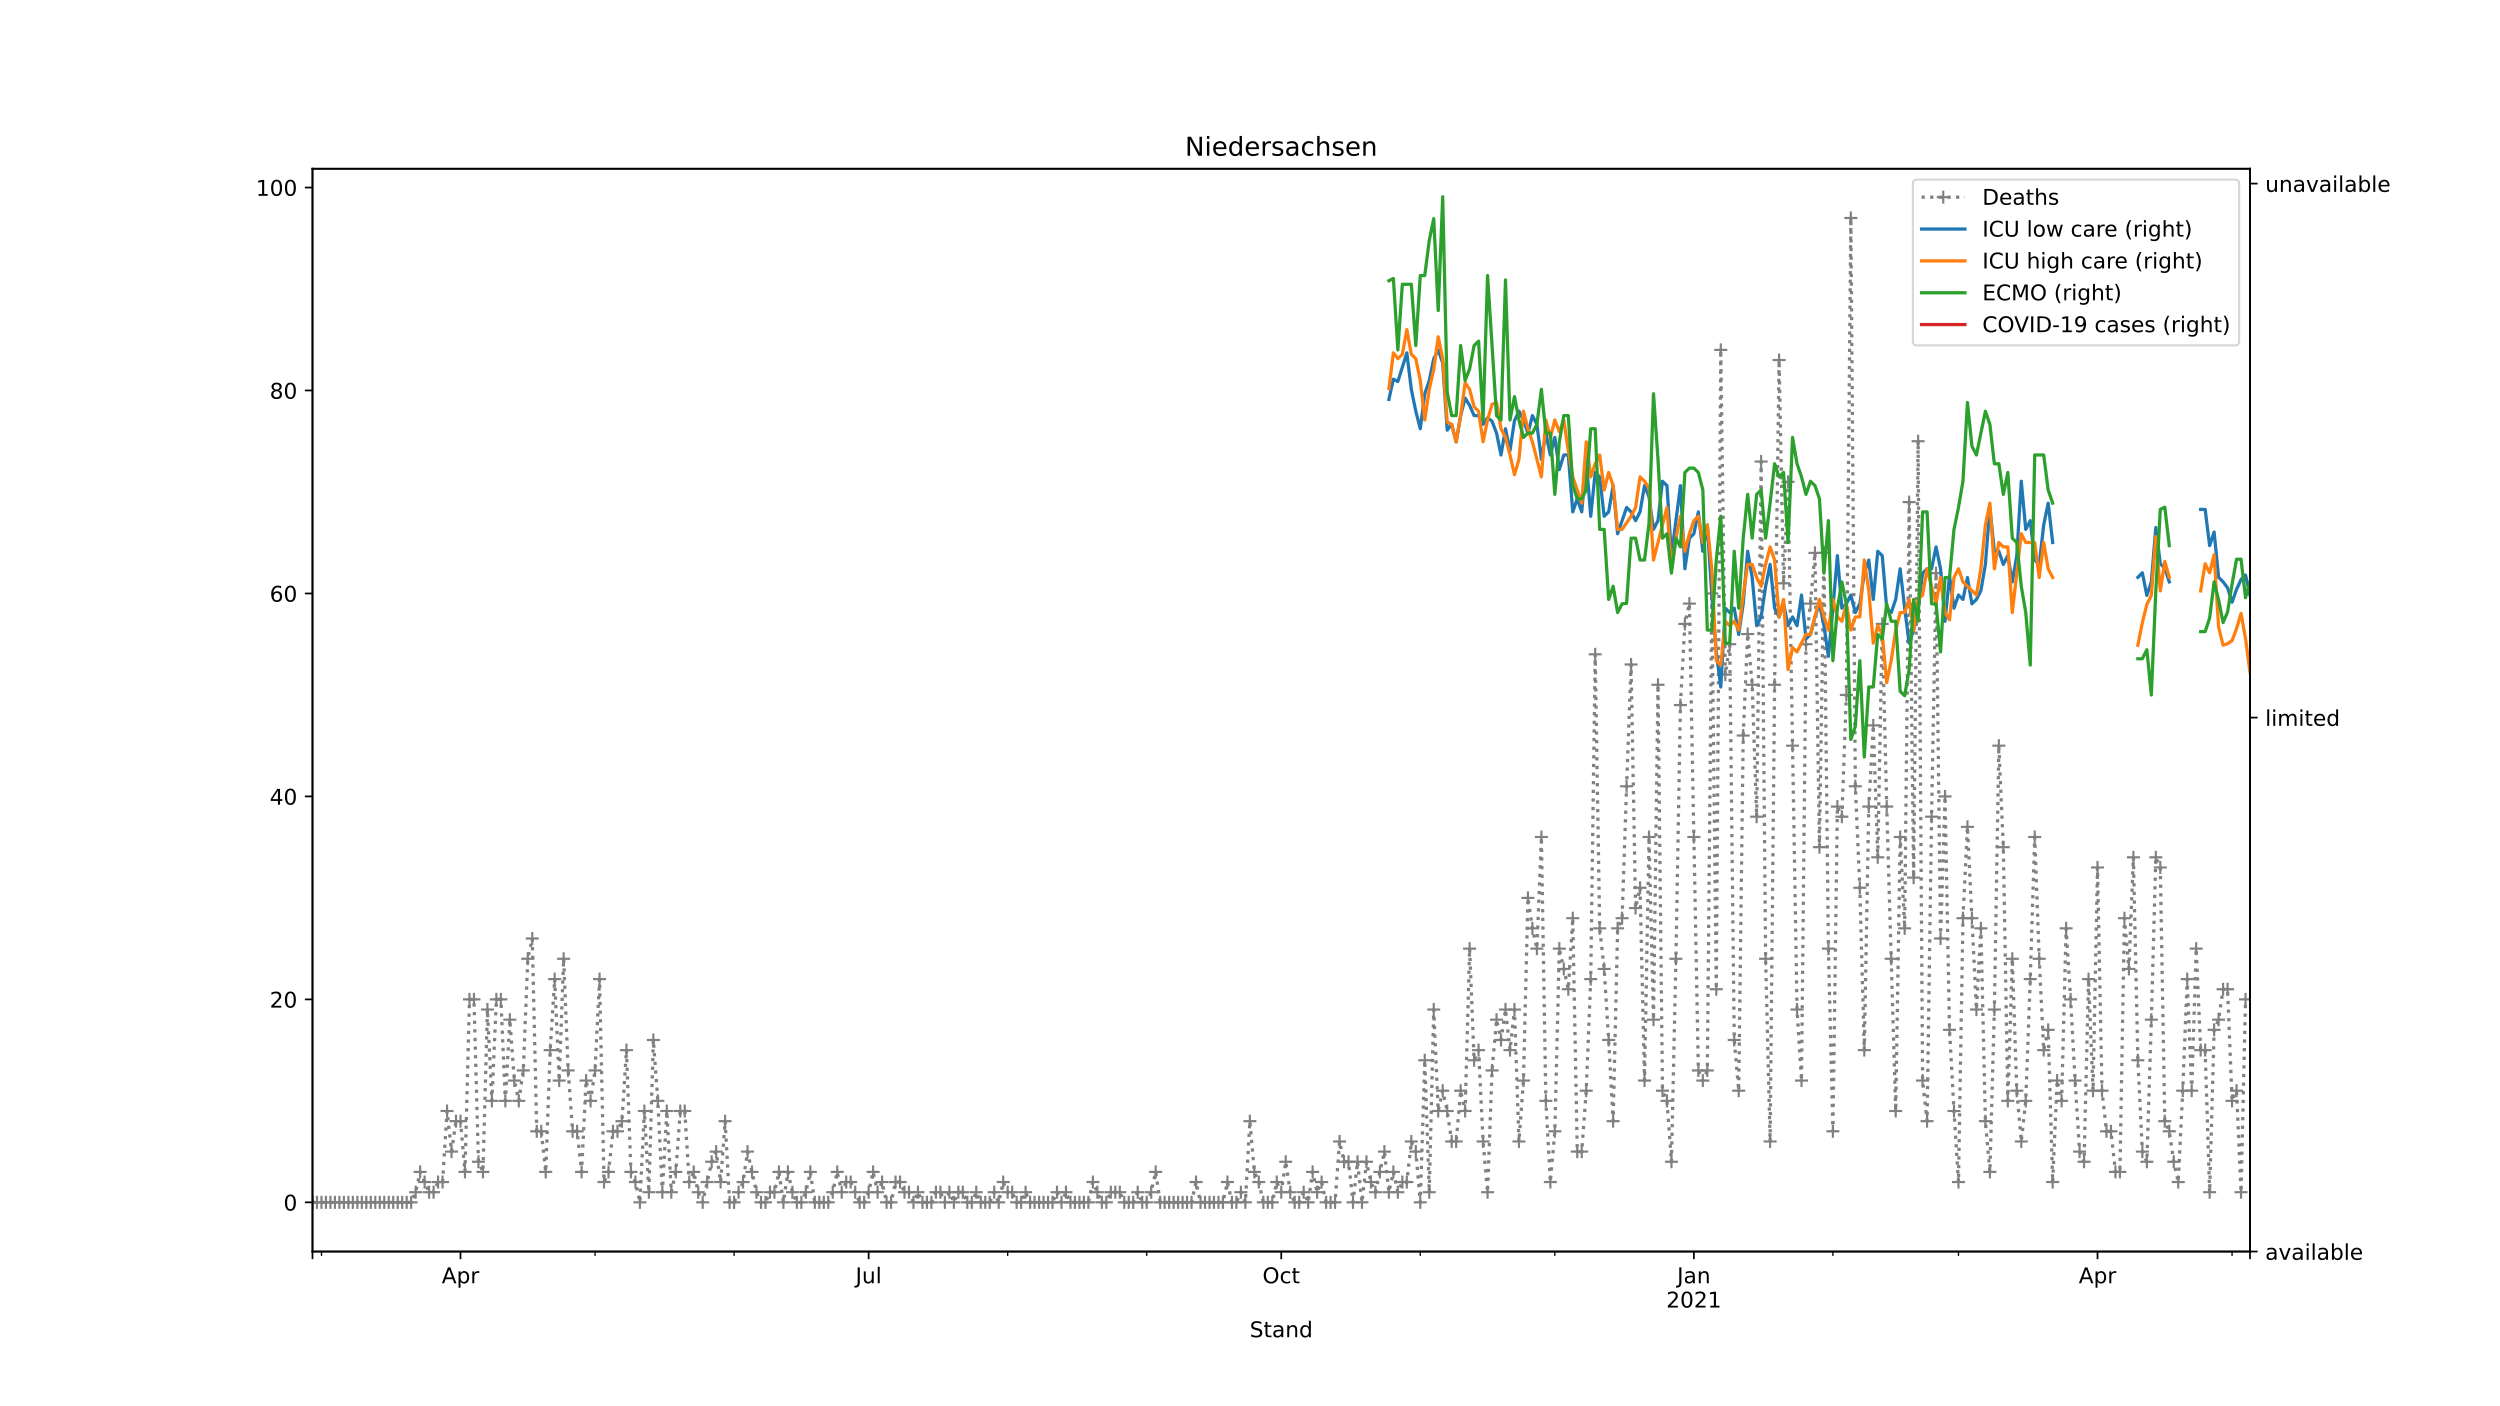 <?xml version="1.0" encoding="utf-8" standalone="no"?>
<!DOCTYPE svg PUBLIC "-//W3C//DTD SVG 1.1//EN"
  "http://www.w3.org/Graphics/SVG/1.1/DTD/svg11.dtd">
<!-- Created with matplotlib (https://matplotlib.org/) -->
<svg height="648pt" version="1.1" viewBox="0 0 1152 648" width="1152pt" xmlns="http://www.w3.org/2000/svg" xmlns:xlink="http://www.w3.org/1999/xlink">
 <defs>
  <style type="text/css">
*{stroke-linecap:butt;stroke-linejoin:round;}
  </style>
 </defs>
 <g id="figure_1">
  <g id="patch_1">
   <path d="M 0 648 
L 1152 648 
L 1152 0 
L 0 0 
z
" style="fill:#ffffff;"/>
  </g>
  <g id="axes_1">
   <g id="patch_2">
    <path d="M 144 576.72 
L 1036.8 576.72 
L 1036.8 77.76 
L 144 77.76 
z
" style="fill:#ffffff;"/>
   </g>
   <g id="matplotlib.axis_1">
    <g id="xtick_1">
     <g id="line2d_1">
      <defs>
       <path d="M 0 0 
L 0 3.5 
" id="m69571fb2e0" style="stroke:#000000;stroke-width:0.8;"/>
      </defs>
      <g>
       <use style="stroke:#000000;stroke-width:0.8;" x="144" xlink:href="#m69571fb2e0" y="576.72"/>
      </g>
     </g>
    </g>
    <g id="xtick_2">
     <g id="line2d_2">
      <g>
       <use style="stroke:#000000;stroke-width:0.8;" x="212.2" xlink:href="#m69571fb2e0" y="576.72"/>
      </g>
     </g>
     <g id="text_1">
      <!-- Apr -->
      <defs>
       <path d="M 34.188 63.188 
L 20.797 26.906 
L 47.609 26.906 
z
M 28.609 72.906 
L 39.797 72.906 
L 67.578 0 
L 57.328 0 
L 50.688 18.703 
L 17.828 18.703 
L 11.188 0 
L 0.781 0 
z
" id="DejaVuSans-65"/>
       <path d="M 18.109 8.203 
L 18.109 -20.797 
L 9.078 -20.797 
L 9.078 54.688 
L 18.109 54.688 
L 18.109 46.391 
Q 20.953 51.266 25.266 53.625 
Q 29.594 56 35.594 56 
Q 45.562 56 51.781 48.094 
Q 58.016 40.188 58.016 27.297 
Q 58.016 14.406 51.781 6.484 
Q 45.562 -1.422 35.594 -1.422 
Q 29.594 -1.422 25.266 0.953 
Q 20.953 3.328 18.109 8.203 
z
M 48.688 27.297 
Q 48.688 37.203 44.609 42.844 
Q 40.531 48.484 33.406 48.484 
Q 26.266 48.484 22.188 42.844 
Q 18.109 37.203 18.109 27.297 
Q 18.109 17.391 22.188 11.75 
Q 26.266 6.109 33.406 6.109 
Q 40.531 6.109 44.609 11.75 
Q 48.688 17.391 48.688 27.297 
z
" id="DejaVuSans-112"/>
       <path d="M 41.109 46.297 
Q 39.594 47.172 37.812 47.578 
Q 36.031 48 33.891 48 
Q 26.266 48 22.188 43.047 
Q 18.109 38.094 18.109 28.812 
L 18.109 0 
L 9.078 0 
L 9.078 54.688 
L 18.109 54.688 
L 18.109 46.188 
Q 20.953 51.172 25.484 53.578 
Q 30.031 56 36.531 56 
Q 37.453 56 38.578 55.875 
Q 39.703 55.766 41.062 55.516 
z
" id="DejaVuSans-114"/>
      </defs>
      <g transform="translate(203.55 591.318)scale(0.1 -0.1)">
       <use xlink:href="#DejaVuSans-65"/>
       <use x="68.408" xlink:href="#DejaVuSans-112"/>
       <use x="131.885" xlink:href="#DejaVuSans-114"/>
      </g>
     </g>
    </g>
    <g id="xtick_3">
     <g id="line2d_3">
      <g>
       <use style="stroke:#000000;stroke-width:0.8;" x="400.267" xlink:href="#m69571fb2e0" y="576.72"/>
      </g>
     </g>
     <g id="text_2">
      <!-- Jul -->
      <defs>
       <path d="M 9.812 72.906 
L 19.672 72.906 
L 19.672 5.078 
Q 19.672 -8.109 14.672 -14.062 
Q 9.672 -20.016 -1.422 -20.016 
L -5.172 -20.016 
L -5.172 -11.719 
L -2.094 -11.719 
Q 4.438 -11.719 7.125 -8.047 
Q 9.812 -4.391 9.812 5.078 
z
" id="DejaVuSans-74"/>
       <path d="M 8.5 21.578 
L 8.5 54.688 
L 17.484 54.688 
L 17.484 21.922 
Q 17.484 14.156 20.5 10.266 
Q 23.531 6.391 29.594 6.391 
Q 36.859 6.391 41.078 11.031 
Q 45.312 15.672 45.312 23.688 
L 45.312 54.688 
L 54.297 54.688 
L 54.297 0 
L 45.312 0 
L 45.312 8.406 
Q 42.047 3.422 37.719 1 
Q 33.406 -1.422 27.688 -1.422 
Q 18.266 -1.422 13.375 4.438 
Q 8.5 10.297 8.5 21.578 
z
M 31.109 56 
z
" id="DejaVuSans-117"/>
       <path d="M 9.422 75.984 
L 18.406 75.984 
L 18.406 0 
L 9.422 0 
z
" id="DejaVuSans-108"/>
      </defs>
      <g transform="translate(394.234 591.318)scale(0.1 -0.1)">
       <use xlink:href="#DejaVuSans-74"/>
       <use x="29.492" xlink:href="#DejaVuSans-117"/>
       <use x="92.871" xlink:href="#DejaVuSans-108"/>
      </g>
     </g>
    </g>
    <g id="xtick_4">
     <g id="line2d_4">
      <g>
       <use style="stroke:#000000;stroke-width:0.8;" x="590.4" xlink:href="#m69571fb2e0" y="576.72"/>
      </g>
     </g>
     <g id="text_3">
      <!-- Oct -->
      <defs>
       <path d="M 39.406 66.219 
Q 28.656 66.219 22.328 58.203 
Q 16.016 50.203 16.016 36.375 
Q 16.016 22.609 22.328 14.594 
Q 28.656 6.594 39.406 6.594 
Q 50.141 6.594 56.422 14.594 
Q 62.703 22.609 62.703 36.375 
Q 62.703 50.203 56.422 58.203 
Q 50.141 66.219 39.406 66.219 
z
M 39.406 74.219 
Q 54.734 74.219 63.906 63.938 
Q 73.094 53.656 73.094 36.375 
Q 73.094 19.141 63.906 8.859 
Q 54.734 -1.422 39.406 -1.422 
Q 24.031 -1.422 14.812 8.828 
Q 5.609 19.094 5.609 36.375 
Q 5.609 53.656 14.812 63.938 
Q 24.031 74.219 39.406 74.219 
z
" id="DejaVuSans-79"/>
       <path d="M 48.781 52.594 
L 48.781 44.188 
Q 44.969 46.297 41.141 47.344 
Q 37.312 48.391 33.406 48.391 
Q 24.656 48.391 19.812 42.844 
Q 14.984 37.312 14.984 27.297 
Q 14.984 17.281 19.812 11.734 
Q 24.656 6.203 33.406 6.203 
Q 37.312 6.203 41.141 7.25 
Q 44.969 8.297 48.781 10.406 
L 48.781 2.094 
Q 45.016 0.344 40.984 -0.531 
Q 36.969 -1.422 32.422 -1.422 
Q 20.062 -1.422 12.781 6.344 
Q 5.516 14.109 5.516 27.297 
Q 5.516 40.672 12.859 48.328 
Q 20.219 56 33.016 56 
Q 37.156 56 41.109 55.141 
Q 45.062 54.297 48.781 52.594 
z
" id="DejaVuSans-99"/>
       <path d="M 18.312 70.219 
L 18.312 54.688 
L 36.812 54.688 
L 36.812 47.703 
L 18.312 47.703 
L 18.312 18.016 
Q 18.312 11.328 20.141 9.422 
Q 21.969 7.516 27.594 7.516 
L 36.812 7.516 
L 36.812 0 
L 27.594 0 
Q 17.188 0 13.234 3.875 
Q 9.281 7.766 9.281 18.016 
L 9.281 47.703 
L 2.688 47.703 
L 2.688 54.688 
L 9.281 54.688 
L 9.281 70.219 
z
" id="DejaVuSans-116"/>
      </defs>
      <g transform="translate(581.755 591.318)scale(0.1 -0.1)">
       <use xlink:href="#DejaVuSans-79"/>
       <use x="78.711" xlink:href="#DejaVuSans-99"/>
       <use x="133.691" xlink:href="#DejaVuSans-116"/>
      </g>
     </g>
    </g>
    <g id="xtick_5">
     <g id="line2d_5">
      <g>
       <use style="stroke:#000000;stroke-width:0.8;" x="780.533" xlink:href="#m69571fb2e0" y="576.72"/>
      </g>
     </g>
     <g id="text_4">
      <!-- Jan -->
      <defs>
       <path d="M 34.281 27.484 
Q 23.391 27.484 19.188 25 
Q 14.984 22.516 14.984 16.5 
Q 14.984 11.719 18.141 8.906 
Q 21.297 6.109 26.703 6.109 
Q 34.188 6.109 38.703 11.406 
Q 43.219 16.703 43.219 25.484 
L 43.219 27.484 
z
M 52.203 31.203 
L 52.203 0 
L 43.219 0 
L 43.219 8.297 
Q 40.141 3.328 35.547 0.953 
Q 30.953 -1.422 24.312 -1.422 
Q 15.922 -1.422 10.953 3.297 
Q 6 8.016 6 15.922 
Q 6 25.141 12.172 29.828 
Q 18.359 34.516 30.609 34.516 
L 43.219 34.516 
L 43.219 35.406 
Q 43.219 41.609 39.141 45 
Q 35.062 48.391 27.688 48.391 
Q 23 48.391 18.547 47.266 
Q 14.109 46.141 10.016 43.891 
L 10.016 52.203 
Q 14.938 54.109 19.578 55.047 
Q 24.219 56 28.609 56 
Q 40.484 56 46.344 49.844 
Q 52.203 43.703 52.203 31.203 
z
" id="DejaVuSans-97"/>
       <path d="M 54.891 33.016 
L 54.891 0 
L 45.906 0 
L 45.906 32.719 
Q 45.906 40.484 42.875 44.328 
Q 39.844 48.188 33.797 48.188 
Q 26.516 48.188 22.312 43.547 
Q 18.109 38.922 18.109 30.906 
L 18.109 0 
L 9.078 0 
L 9.078 54.688 
L 18.109 54.688 
L 18.109 46.188 
Q 21.344 51.125 25.703 53.562 
Q 30.078 56 35.797 56 
Q 45.219 56 50.047 50.172 
Q 54.891 44.344 54.891 33.016 
z
" id="DejaVuSans-110"/>
      </defs>
      <g transform="translate(772.826 591.318)scale(0.1 -0.1)">
       <use xlink:href="#DejaVuSans-74"/>
       <use x="29.492" xlink:href="#DejaVuSans-97"/>
       <use x="90.771" xlink:href="#DejaVuSans-110"/>
      </g>
      <!-- 2021 -->
      <defs>
       <path d="M 19.188 8.297 
L 53.609 8.297 
L 53.609 0 
L 7.328 0 
L 7.328 8.297 
Q 12.938 14.109 22.625 23.891 
Q 32.328 33.688 34.812 36.531 
Q 39.547 41.844 41.422 45.531 
Q 43.312 49.219 43.312 52.781 
Q 43.312 58.594 39.234 62.25 
Q 35.156 65.922 28.609 65.922 
Q 23.969 65.922 18.812 64.312 
Q 13.672 62.703 7.812 59.422 
L 7.812 69.391 
Q 13.766 71.781 18.938 73 
Q 24.125 74.219 28.422 74.219 
Q 39.75 74.219 46.484 68.547 
Q 53.219 62.891 53.219 53.422 
Q 53.219 48.922 51.531 44.891 
Q 49.859 40.875 45.406 35.406 
Q 44.188 33.984 37.641 27.219 
Q 31.109 20.453 19.188 8.297 
z
" id="DejaVuSans-50"/>
       <path d="M 31.781 66.406 
Q 24.172 66.406 20.328 58.906 
Q 16.5 51.422 16.5 36.375 
Q 16.5 21.391 20.328 13.891 
Q 24.172 6.391 31.781 6.391 
Q 39.453 6.391 43.281 13.891 
Q 47.125 21.391 47.125 36.375 
Q 47.125 51.422 43.281 58.906 
Q 39.453 66.406 31.781 66.406 
z
M 31.781 74.219 
Q 44.047 74.219 50.516 64.516 
Q 56.984 54.828 56.984 36.375 
Q 56.984 17.969 50.516 8.266 
Q 44.047 -1.422 31.781 -1.422 
Q 19.531 -1.422 13.062 8.266 
Q 6.594 17.969 6.594 36.375 
Q 6.594 54.828 13.062 64.516 
Q 19.531 74.219 31.781 74.219 
z
" id="DejaVuSans-48"/>
       <path d="M 12.406 8.297 
L 28.516 8.297 
L 28.516 63.922 
L 10.984 60.406 
L 10.984 69.391 
L 28.422 72.906 
L 38.281 72.906 
L 38.281 8.297 
L 54.391 8.297 
L 54.391 0 
L 12.406 0 
z
" id="DejaVuSans-49"/>
      </defs>
      <g transform="translate(767.808 602.516)scale(0.1 -0.1)">
       <use xlink:href="#DejaVuSans-50"/>
       <use x="63.623" xlink:href="#DejaVuSans-48"/>
       <use x="127.246" xlink:href="#DejaVuSans-50"/>
       <use x="190.869" xlink:href="#DejaVuSans-49"/>
      </g>
     </g>
    </g>
    <g id="xtick_6">
     <g id="line2d_6">
      <g>
       <use style="stroke:#000000;stroke-width:0.8;" x="966.533" xlink:href="#m69571fb2e0" y="576.72"/>
      </g>
     </g>
     <g id="text_5">
      <!-- Apr -->
      <g transform="translate(957.883 591.318)scale(0.1 -0.1)">
       <use xlink:href="#DejaVuSans-65"/>
       <use x="68.408" xlink:href="#DejaVuSans-112"/>
       <use x="131.885" xlink:href="#DejaVuSans-114"/>
      </g>
     </g>
    </g>
    <g id="xtick_7">
     <g id="line2d_7">
      <g>
       <use style="stroke:#000000;stroke-width:0.8;" x="1036.8" xlink:href="#m69571fb2e0" y="576.72"/>
      </g>
     </g>
    </g>
    <g id="xtick_8">
     <g id="line2d_8">
      <defs>
       <path d="M 0 0 
L 0 2 
" id="mb5ea05ffc5" style="stroke:#000000;stroke-width:0.6;"/>
      </defs>
      <g>
       <use style="stroke:#000000;stroke-width:0.6;" x="148.133" xlink:href="#mb5ea05ffc5" y="576.72"/>
      </g>
     </g>
    </g>
    <g id="xtick_9">
     <g id="line2d_9">
      <g>
       <use style="stroke:#000000;stroke-width:0.6;" x="274.2" xlink:href="#mb5ea05ffc5" y="576.72"/>
      </g>
     </g>
    </g>
    <g id="xtick_10">
     <g id="line2d_10">
      <g>
       <use style="stroke:#000000;stroke-width:0.6;" x="338.267" xlink:href="#mb5ea05ffc5" y="576.72"/>
      </g>
     </g>
    </g>
    <g id="xtick_11">
     <g id="line2d_11">
      <g>
       <use style="stroke:#000000;stroke-width:0.6;" x="464.333" xlink:href="#mb5ea05ffc5" y="576.72"/>
      </g>
     </g>
    </g>
    <g id="xtick_12">
     <g id="line2d_12">
      <g>
       <use style="stroke:#000000;stroke-width:0.6;" x="528.4" xlink:href="#mb5ea05ffc5" y="576.72"/>
      </g>
     </g>
    </g>
    <g id="xtick_13">
     <g id="line2d_13">
      <g>
       <use style="stroke:#000000;stroke-width:0.6;" x="654.467" xlink:href="#mb5ea05ffc5" y="576.72"/>
      </g>
     </g>
    </g>
    <g id="xtick_14">
     <g id="line2d_14">
      <g>
       <use style="stroke:#000000;stroke-width:0.6;" x="716.467" xlink:href="#mb5ea05ffc5" y="576.72"/>
      </g>
     </g>
    </g>
    <g id="xtick_15">
     <g id="line2d_15">
      <g>
       <use style="stroke:#000000;stroke-width:0.6;" x="844.6" xlink:href="#mb5ea05ffc5" y="576.72"/>
      </g>
     </g>
    </g>
    <g id="xtick_16">
     <g id="line2d_16">
      <g>
       <use style="stroke:#000000;stroke-width:0.6;" x="902.467" xlink:href="#mb5ea05ffc5" y="576.72"/>
      </g>
     </g>
    </g>
    <g id="xtick_17">
     <g id="line2d_17">
      <g>
       <use style="stroke:#000000;stroke-width:0.6;" x="1028.533" xlink:href="#mb5ea05ffc5" y="576.72"/>
      </g>
     </g>
    </g>
    <g id="text_6">
     <!-- Stand -->
     <defs>
      <path d="M 53.516 70.516 
L 53.516 60.891 
Q 47.906 63.578 42.922 64.891 
Q 37.938 66.219 33.297 66.219 
Q 25.25 66.219 20.875 63.094 
Q 16.5 59.969 16.5 54.203 
Q 16.5 49.359 19.406 46.891 
Q 22.312 44.438 30.422 42.922 
L 36.375 41.703 
Q 47.406 39.594 52.656 34.297 
Q 57.906 29 57.906 20.125 
Q 57.906 9.516 50.797 4.047 
Q 43.703 -1.422 29.984 -1.422 
Q 24.812 -1.422 18.969 -0.25 
Q 13.141 0.922 6.891 3.219 
L 6.891 13.375 
Q 12.891 10.016 18.656 8.297 
Q 24.422 6.594 29.984 6.594 
Q 38.422 6.594 43.016 9.906 
Q 47.609 13.234 47.609 19.391 
Q 47.609 24.75 44.312 27.781 
Q 41.016 30.812 33.5 32.328 
L 27.484 33.5 
Q 16.453 35.688 11.516 40.375 
Q 6.594 45.062 6.594 53.422 
Q 6.594 63.094 13.406 68.656 
Q 20.219 74.219 32.172 74.219 
Q 37.312 74.219 42.625 73.281 
Q 47.953 72.359 53.516 70.516 
z
" id="DejaVuSans-83"/>
      <path d="M 45.406 46.391 
L 45.406 75.984 
L 54.391 75.984 
L 54.391 0 
L 45.406 0 
L 45.406 8.203 
Q 42.578 3.328 38.25 0.953 
Q 33.938 -1.422 27.875 -1.422 
Q 17.969 -1.422 11.734 6.484 
Q 5.516 14.406 5.516 27.297 
Q 5.516 40.188 11.734 48.094 
Q 17.969 56 27.875 56 
Q 33.938 56 38.25 53.625 
Q 42.578 51.266 45.406 46.391 
z
M 14.797 27.297 
Q 14.797 17.391 18.875 11.75 
Q 22.953 6.109 30.078 6.109 
Q 37.203 6.109 41.297 11.75 
Q 45.406 17.391 45.406 27.297 
Q 45.406 37.203 41.297 42.844 
Q 37.203 48.484 30.078 48.484 
Q 22.953 48.484 18.875 42.844 
Q 14.797 37.203 14.797 27.297 
z
" id="DejaVuSans-100"/>
     </defs>
     <g transform="translate(575.859 616.194)scale(0.1 -0.1)">
      <use xlink:href="#DejaVuSans-83"/>
      <use x="63.477" xlink:href="#DejaVuSans-116"/>
      <use x="102.686" xlink:href="#DejaVuSans-97"/>
      <use x="163.965" xlink:href="#DejaVuSans-110"/>
      <use x="227.344" xlink:href="#DejaVuSans-100"/>
     </g>
    </g>
   </g>
   <g id="matplotlib.axis_2">
    <g id="ytick_1">
     <g id="line2d_18">
      <defs>
       <path d="M 0 0 
L -3.5 0 
" id="mf4ebe1bdb3" style="stroke:#000000;stroke-width:0.8;"/>
      </defs>
      <g>
       <use style="stroke:#000000;stroke-width:0.8;" x="144" xlink:href="#mf4ebe1bdb3" y="554.04"/>
      </g>
     </g>
     <g id="text_7">
      <!-- 0 -->
      <g transform="translate(130.637 557.839)scale(0.1 -0.1)">
       <use xlink:href="#DejaVuSans-48"/>
      </g>
     </g>
    </g>
    <g id="ytick_2">
     <g id="line2d_19">
      <g>
       <use style="stroke:#000000;stroke-width:0.8;" x="144" xlink:href="#mf4ebe1bdb3" y="460.514"/>
      </g>
     </g>
     <g id="text_8">
      <!-- 20 -->
      <g transform="translate(124.275 464.313)scale(0.1 -0.1)">
       <use xlink:href="#DejaVuSans-50"/>
       <use x="63.623" xlink:href="#DejaVuSans-48"/>
      </g>
     </g>
    </g>
    <g id="ytick_3">
     <g id="line2d_20">
      <g>
       <use style="stroke:#000000;stroke-width:0.8;" x="144" xlink:href="#mf4ebe1bdb3" y="366.988"/>
      </g>
     </g>
     <g id="text_9">
      <!-- 40 -->
      <defs>
       <path d="M 37.797 64.312 
L 12.891 25.391 
L 37.797 25.391 
z
M 35.203 72.906 
L 47.609 72.906 
L 47.609 25.391 
L 58.016 25.391 
L 58.016 17.188 
L 47.609 17.188 
L 47.609 0 
L 37.797 0 
L 37.797 17.188 
L 4.891 17.188 
L 4.891 26.703 
z
" id="DejaVuSans-52"/>
      </defs>
      <g transform="translate(124.275 370.788)scale(0.1 -0.1)">
       <use xlink:href="#DejaVuSans-52"/>
       <use x="63.623" xlink:href="#DejaVuSans-48"/>
      </g>
     </g>
    </g>
    <g id="ytick_4">
     <g id="line2d_21">
      <g>
       <use style="stroke:#000000;stroke-width:0.8;" x="144" xlink:href="#mf4ebe1bdb3" y="273.463"/>
      </g>
     </g>
     <g id="text_10">
      <!-- 60 -->
      <defs>
       <path d="M 33.016 40.375 
Q 26.375 40.375 22.484 35.828 
Q 18.609 31.297 18.609 23.391 
Q 18.609 15.531 22.484 10.953 
Q 26.375 6.391 33.016 6.391 
Q 39.656 6.391 43.531 10.953 
Q 47.406 15.531 47.406 23.391 
Q 47.406 31.297 43.531 35.828 
Q 39.656 40.375 33.016 40.375 
z
M 52.594 71.297 
L 52.594 62.312 
Q 48.875 64.062 45.094 64.984 
Q 41.312 65.922 37.594 65.922 
Q 27.828 65.922 22.672 59.328 
Q 17.531 52.734 16.797 39.406 
Q 19.672 43.656 24.016 45.922 
Q 28.375 48.188 33.594 48.188 
Q 44.578 48.188 50.953 41.516 
Q 57.328 34.859 57.328 23.391 
Q 57.328 12.156 50.688 5.359 
Q 44.047 -1.422 33.016 -1.422 
Q 20.359 -1.422 13.672 8.266 
Q 6.984 17.969 6.984 36.375 
Q 6.984 53.656 15.188 63.938 
Q 23.391 74.219 37.203 74.219 
Q 40.922 74.219 44.703 73.484 
Q 48.484 72.75 52.594 71.297 
z
" id="DejaVuSans-54"/>
      </defs>
      <g transform="translate(124.275 277.262)scale(0.1 -0.1)">
       <use xlink:href="#DejaVuSans-54"/>
       <use x="63.623" xlink:href="#DejaVuSans-48"/>
      </g>
     </g>
    </g>
    <g id="ytick_5">
     <g id="line2d_22">
      <g>
       <use style="stroke:#000000;stroke-width:0.8;" x="144" xlink:href="#mf4ebe1bdb3" y="179.937"/>
      </g>
     </g>
     <g id="text_11">
      <!-- 80 -->
      <defs>
       <path d="M 31.781 34.625 
Q 24.75 34.625 20.719 30.859 
Q 16.703 27.094 16.703 20.516 
Q 16.703 13.922 20.719 10.156 
Q 24.75 6.391 31.781 6.391 
Q 38.812 6.391 42.859 10.172 
Q 46.922 13.969 46.922 20.516 
Q 46.922 27.094 42.891 30.859 
Q 38.875 34.625 31.781 34.625 
z
M 21.922 38.812 
Q 15.578 40.375 12.031 44.719 
Q 8.5 49.078 8.5 55.328 
Q 8.5 64.062 14.719 69.141 
Q 20.953 74.219 31.781 74.219 
Q 42.672 74.219 48.875 69.141 
Q 55.078 64.062 55.078 55.328 
Q 55.078 49.078 51.531 44.719 
Q 48 40.375 41.703 38.812 
Q 48.828 37.156 52.797 32.312 
Q 56.781 27.484 56.781 20.516 
Q 56.781 9.906 50.312 4.234 
Q 43.844 -1.422 31.781 -1.422 
Q 19.734 -1.422 13.25 4.234 
Q 6.781 9.906 6.781 20.516 
Q 6.781 27.484 10.781 32.312 
Q 14.797 37.156 21.922 38.812 
z
M 18.312 54.391 
Q 18.312 48.734 21.844 45.562 
Q 25.391 42.391 31.781 42.391 
Q 38.141 42.391 41.719 45.562 
Q 45.312 48.734 45.312 54.391 
Q 45.312 60.062 41.719 63.234 
Q 38.141 66.406 31.781 66.406 
Q 25.391 66.406 21.844 63.234 
Q 18.312 60.062 18.312 54.391 
z
" id="DejaVuSans-56"/>
      </defs>
      <g transform="translate(124.275 183.736)scale(0.1 -0.1)">
       <use xlink:href="#DejaVuSans-56"/>
       <use x="63.623" xlink:href="#DejaVuSans-48"/>
      </g>
     </g>
    </g>
    <g id="ytick_6">
     <g id="line2d_23">
      <g>
       <use style="stroke:#000000;stroke-width:0.8;" x="144" xlink:href="#mf4ebe1bdb3" y="86.411"/>
      </g>
     </g>
     <g id="text_12">
      <!-- 100 -->
      <g transform="translate(117.912 90.21)scale(0.1 -0.1)">
       <use xlink:href="#DejaVuSans-49"/>
       <use x="63.623" xlink:href="#DejaVuSans-48"/>
       <use x="127.246" xlink:href="#DejaVuSans-48"/>
      </g>
     </g>
    </g>
   </g>
   <g id="line2d_24">
    <path clip-path="url(#p5103542912)" d="M 144 554.04 
L 189.467 554.04 
L 191.533 549.364 
L 193.6 540.011 
L 197.733 549.364 
L 199.8 549.364 
L 201.867 544.687 
L 203.933 544.687 
L 206 511.953 
L 208.067 530.659 
L 210.133 516.63 
L 212.2 516.63 
L 214.267 540.011 
L 216.333 460.514 
L 218.4 460.514 
L 220.467 535.335 
L 222.533 540.011 
L 224.6 465.191 
L 226.667 507.277 
L 228.733 460.514 
L 230.8 460.514 
L 232.867 507.277 
L 234.933 469.867 
L 237 497.925 
L 239.067 507.277 
L 241.133 493.248 
L 243.2 441.809 
L 245.267 432.456 
L 247.333 521.306 
L 249.4 521.306 
L 251.467 540.011 
L 253.533 483.896 
L 255.6 451.162 
L 257.667 497.925 
L 259.733 441.809 
L 261.8 493.248 
L 263.867 521.306 
L 265.933 521.306 
L 268 540.011 
L 270.067 497.925 
L 272.133 507.277 
L 274.2 493.248 
L 276.267 451.162 
L 278.333 544.687 
L 280.4 540.011 
L 282.467 521.306 
L 284.533 521.306 
L 286.6 516.63 
L 288.667 483.896 
L 290.733 540.011 
L 292.8 544.687 
L 294.867 554.04 
L 296.933 511.953 
L 299 549.364 
L 301.067 479.219 
L 303.133 507.277 
L 305.2 549.364 
L 307.267 511.953 
L 309.333 549.364 
L 311.4 540.011 
L 313.467 511.953 
L 315.533 511.953 
L 317.6 544.687 
L 319.667 540.011 
L 321.733 549.364 
L 323.8 554.04 
L 327.933 535.335 
L 330 530.659 
L 332.067 544.687 
L 334.133 516.63 
L 336.2 554.04 
L 338.267 554.04 
L 342.4 544.687 
L 344.467 530.659 
L 348.6 549.364 
L 350.667 554.04 
L 352.733 554.04 
L 354.8 549.364 
L 356.867 549.364 
L 358.933 540.011 
L 361 554.04 
L 363.067 540.011 
L 365.133 549.364 
L 367.2 554.04 
L 369.267 554.04 
L 371.333 549.364 
L 373.4 540.011 
L 375.467 554.04 
L 381.667 554.04 
L 383.733 549.364 
L 385.8 540.011 
L 387.867 549.364 
L 389.933 544.687 
L 392 544.687 
L 396.133 554.04 
L 398.2 554.04 
L 400.267 549.364 
L 402.333 540.011 
L 404.4 549.364 
L 406.467 544.687 
L 408.533 554.04 
L 410.6 554.04 
L 412.667 544.687 
L 414.733 544.687 
L 416.8 549.364 
L 418.867 549.364 
L 420.933 554.04 
L 423 549.364 
L 425.067 554.04 
L 429.2 554.04 
L 431.267 549.364 
L 433.333 549.364 
L 435.4 554.04 
L 437.467 549.364 
L 439.533 554.04 
L 441.6 549.364 
L 443.667 549.364 
L 445.733 554.04 
L 447.8 554.04 
L 449.867 549.364 
L 451.933 554.04 
L 456.067 554.04 
L 458.133 549.364 
L 460.2 554.04 
L 462.267 544.687 
L 464.333 549.364 
L 466.4 549.364 
L 468.467 554.04 
L 470.533 554.04 
L 472.6 549.364 
L 474.667 554.04 
L 485 554.04 
L 487.067 549.364 
L 489.133 554.04 
L 491.2 549.364 
L 493.267 554.04 
L 501.533 554.04 
L 503.6 544.687 
L 507.733 554.04 
L 509.8 554.04 
L 511.867 549.364 
L 516 549.364 
L 518.067 554.04 
L 522.2 554.04 
L 524.267 549.364 
L 526.333 554.04 
L 528.4 554.04 
L 530.467 549.364 
L 532.533 540.011 
L 534.6 554.04 
L 549.067 554.04 
L 551.133 544.687 
L 553.2 554.04 
L 563.533 554.04 
L 565.6 544.687 
L 567.667 554.04 
L 569.733 554.04 
L 571.8 549.364 
L 573.867 554.04 
L 575.933 516.63 
L 578 540.011 
L 580.067 544.687 
L 582.133 554.04 
L 586.267 554.04 
L 588.333 544.687 
L 590.4 549.364 
L 592.467 535.335 
L 594.533 549.364 
L 596.6 554.04 
L 598.667 554.04 
L 600.733 549.364 
L 602.8 554.04 
L 604.867 540.011 
L 606.933 549.364 
L 609 544.687 
L 611.067 554.04 
L 615.2 554.04 
L 617.267 525.982 
L 619.333 535.335 
L 621.4 535.335 
L 623.467 554.04 
L 625.533 535.335 
L 627.6 554.04 
L 629.667 535.335 
L 631.733 544.687 
L 633.8 549.364 
L 637.933 530.659 
L 640 549.364 
L 642.067 540.011 
L 644.133 549.364 
L 646.2 544.687 
L 648.267 544.687 
L 650.333 525.982 
L 652.4 530.659 
L 654.467 554.04 
L 656.533 488.572 
L 658.6 549.364 
L 660.667 465.191 
L 662.733 511.953 
L 664.8 502.601 
L 666.867 511.953 
L 668.933 525.982 
L 671 525.982 
L 673.067 502.601 
L 675.133 511.953 
L 677.2 437.133 
L 679.267 488.572 
L 681.333 483.896 
L 683.4 525.982 
L 685.467 549.364 
L 687.533 493.248 
L 689.6 469.867 
L 691.667 479.219 
L 693.733 465.191 
L 695.8 483.896 
L 697.867 465.191 
L 699.933 525.982 
L 702 497.925 
L 704.067 413.751 
L 706.133 427.78 
L 708.2 437.133 
L 710.267 385.694 
L 712.333 507.277 
L 714.4 544.687 
L 716.467 521.306 
L 718.533 437.133 
L 722.667 455.838 
L 724.733 423.104 
L 726.8 530.659 
L 728.867 530.659 
L 730.933 502.601 
L 733 451.162 
L 735.067 301.52 
L 737.133 427.78 
L 739.2 446.485 
L 741.267 479.219 
L 743.333 516.63 
L 745.4 427.78 
L 747.467 423.104 
L 749.533 362.312 
L 751.6 306.197 
L 753.667 418.428 
L 755.733 409.075 
L 757.8 497.925 
L 759.867 385.694 
L 761.933 469.867 
L 764 315.549 
L 766.067 502.601 
L 768.133 507.277 
L 770.2 535.335 
L 772.267 441.809 
L 774.333 324.902 
L 776.4 287.492 
L 778.467 278.139 
L 782.6 493.248 
L 784.667 497.925 
L 786.733 493.248 
L 788.8 273.463 
L 790.867 455.838 
L 792.933 161.232 
L 795 310.873 
L 797.067 296.844 
L 799.133 479.219 
L 801.2 502.601 
L 803.267 338.931 
L 805.333 292.168 
L 807.4 315.549 
L 809.467 376.341 
L 811.533 212.671 
L 813.6 441.809 
L 815.667 525.982 
L 817.733 315.549 
L 819.8 165.908 
L 821.867 268.786 
L 823.933 222.024 
L 828.067 465.191 
L 830.133 497.925 
L 832.2 296.844 
L 834.267 278.139 
L 836.333 254.758 
L 838.4 390.37 
L 840.467 254.758 
L 842.533 437.133 
L 844.6 521.306 
L 846.667 371.665 
L 848.733 376.341 
L 850.8 320.226 
L 852.867 100.44 
L 854.933 362.312 
L 857 409.075 
L 859.067 483.896 
L 861.133 371.665 
L 863.2 334.254 
L 865.267 395.046 
L 867.333 287.492 
L 869.4 371.665 
L 873.533 511.953 
L 875.6 385.694 
L 877.667 427.78 
L 879.733 231.376 
L 881.8 404.399 
L 883.867 203.318 
L 885.933 497.925 
L 888 516.63 
L 890.067 376.341 
L 892.133 264.11 
L 894.2 432.456 
L 896.267 366.988 
L 898.333 474.543 
L 900.4 511.953 
L 902.467 544.687 
L 904.533 423.104 
L 906.6 381.017 
L 910.733 465.191 
L 912.8 427.78 
L 914.867 516.63 
L 916.933 540.011 
L 919 465.191 
L 921.067 343.607 
L 923.133 390.37 
L 925.2 507.277 
L 927.267 441.809 
L 929.333 502.601 
L 931.4 525.982 
L 933.467 507.277 
L 935.533 451.162 
L 937.6 385.694 
L 939.667 441.809 
L 941.733 483.896 
L 943.8 474.543 
L 945.867 544.687 
L 947.933 497.925 
L 950 507.277 
L 952.067 427.78 
L 954.133 460.514 
L 956.2 497.925 
L 958.267 530.659 
L 960.333 535.335 
L 962.4 451.162 
L 964.467 502.601 
L 966.533 399.722 
L 968.6 502.601 
L 970.667 521.306 
L 972.733 521.306 
L 974.8 540.011 
L 976.867 540.011 
L 978.933 423.104 
L 981 446.485 
L 983.067 395.046 
L 985.133 488.572 
L 987.2 530.659 
L 989.267 535.335 
L 991.333 469.867 
L 993.4 395.046 
L 995.467 399.722 
L 997.533 516.63 
L 999.6 521.306 
L 1001.667 535.335 
L 1003.733 544.687 
L 1005.8 502.601 
L 1007.867 451.162 
L 1009.933 502.601 
L 1012 437.133 
L 1014.067 483.896 
L 1016.133 483.896 
L 1018.2 549.364 
L 1020.267 474.543 
L 1022.333 469.867 
L 1024.4 455.838 
L 1026.467 455.838 
L 1028.533 507.277 
L 1030.6 502.601 
L 1032.667 549.364 
L 1034.733 460.514 
L 1034.733 460.514 
" style="fill:none;stroke:#808080;stroke-dasharray:1.5,2.475;stroke-dashoffset:0;stroke-width:1.5;"/>
    <defs>
     <path d="M -3 0 
L 3 0 
M 0 3 
L 0 -3 
" id="m412dfa0eb9" style="stroke:#808080;"/>
    </defs>
    <g clip-path="url(#p5103542912)">
     <use style="fill:#808080;stroke:#808080;" x="144" xlink:href="#m412dfa0eb9" y="554.04"/>
     <use style="fill:#808080;stroke:#808080;" x="146.067" xlink:href="#m412dfa0eb9" y="554.04"/>
     <use style="fill:#808080;stroke:#808080;" x="148.133" xlink:href="#m412dfa0eb9" y="554.04"/>
     <use style="fill:#808080;stroke:#808080;" x="150.2" xlink:href="#m412dfa0eb9" y="554.04"/>
     <use style="fill:#808080;stroke:#808080;" x="152.267" xlink:href="#m412dfa0eb9" y="554.04"/>
     <use style="fill:#808080;stroke:#808080;" x="154.333" xlink:href="#m412dfa0eb9" y="554.04"/>
     <use style="fill:#808080;stroke:#808080;" x="156.4" xlink:href="#m412dfa0eb9" y="554.04"/>
     <use style="fill:#808080;stroke:#808080;" x="158.467" xlink:href="#m412dfa0eb9" y="554.04"/>
     <use style="fill:#808080;stroke:#808080;" x="160.533" xlink:href="#m412dfa0eb9" y="554.04"/>
     <use style="fill:#808080;stroke:#808080;" x="162.6" xlink:href="#m412dfa0eb9" y="554.04"/>
     <use style="fill:#808080;stroke:#808080;" x="164.667" xlink:href="#m412dfa0eb9" y="554.04"/>
     <use style="fill:#808080;stroke:#808080;" x="166.733" xlink:href="#m412dfa0eb9" y="554.04"/>
     <use style="fill:#808080;stroke:#808080;" x="168.8" xlink:href="#m412dfa0eb9" y="554.04"/>
     <use style="fill:#808080;stroke:#808080;" x="170.867" xlink:href="#m412dfa0eb9" y="554.04"/>
     <use style="fill:#808080;stroke:#808080;" x="172.933" xlink:href="#m412dfa0eb9" y="554.04"/>
     <use style="fill:#808080;stroke:#808080;" x="175" xlink:href="#m412dfa0eb9" y="554.04"/>
     <use style="fill:#808080;stroke:#808080;" x="177.067" xlink:href="#m412dfa0eb9" y="554.04"/>
     <use style="fill:#808080;stroke:#808080;" x="179.133" xlink:href="#m412dfa0eb9" y="554.04"/>
     <use style="fill:#808080;stroke:#808080;" x="181.2" xlink:href="#m412dfa0eb9" y="554.04"/>
     <use style="fill:#808080;stroke:#808080;" x="183.267" xlink:href="#m412dfa0eb9" y="554.04"/>
     <use style="fill:#808080;stroke:#808080;" x="185.333" xlink:href="#m412dfa0eb9" y="554.04"/>
     <use style="fill:#808080;stroke:#808080;" x="187.4" xlink:href="#m412dfa0eb9" y="554.04"/>
     <use style="fill:#808080;stroke:#808080;" x="189.467" xlink:href="#m412dfa0eb9" y="554.04"/>
     <use style="fill:#808080;stroke:#808080;" x="191.533" xlink:href="#m412dfa0eb9" y="549.364"/>
     <use style="fill:#808080;stroke:#808080;" x="193.6" xlink:href="#m412dfa0eb9" y="540.011"/>
     <use style="fill:#808080;stroke:#808080;" x="195.667" xlink:href="#m412dfa0eb9" y="544.687"/>
     <use style="fill:#808080;stroke:#808080;" x="197.733" xlink:href="#m412dfa0eb9" y="549.364"/>
     <use style="fill:#808080;stroke:#808080;" x="199.8" xlink:href="#m412dfa0eb9" y="549.364"/>
     <use style="fill:#808080;stroke:#808080;" x="201.867" xlink:href="#m412dfa0eb9" y="544.687"/>
     <use style="fill:#808080;stroke:#808080;" x="203.933" xlink:href="#m412dfa0eb9" y="544.687"/>
     <use style="fill:#808080;stroke:#808080;" x="206" xlink:href="#m412dfa0eb9" y="511.953"/>
     <use style="fill:#808080;stroke:#808080;" x="208.067" xlink:href="#m412dfa0eb9" y="530.659"/>
     <use style="fill:#808080;stroke:#808080;" x="210.133" xlink:href="#m412dfa0eb9" y="516.63"/>
     <use style="fill:#808080;stroke:#808080;" x="212.2" xlink:href="#m412dfa0eb9" y="516.63"/>
     <use style="fill:#808080;stroke:#808080;" x="214.267" xlink:href="#m412dfa0eb9" y="540.011"/>
     <use style="fill:#808080;stroke:#808080;" x="216.333" xlink:href="#m412dfa0eb9" y="460.514"/>
     <use style="fill:#808080;stroke:#808080;" x="218.4" xlink:href="#m412dfa0eb9" y="460.514"/>
     <use style="fill:#808080;stroke:#808080;" x="220.467" xlink:href="#m412dfa0eb9" y="535.335"/>
     <use style="fill:#808080;stroke:#808080;" x="222.533" xlink:href="#m412dfa0eb9" y="540.011"/>
     <use style="fill:#808080;stroke:#808080;" x="224.6" xlink:href="#m412dfa0eb9" y="465.191"/>
     <use style="fill:#808080;stroke:#808080;" x="226.667" xlink:href="#m412dfa0eb9" y="507.277"/>
     <use style="fill:#808080;stroke:#808080;" x="228.733" xlink:href="#m412dfa0eb9" y="460.514"/>
     <use style="fill:#808080;stroke:#808080;" x="230.8" xlink:href="#m412dfa0eb9" y="460.514"/>
     <use style="fill:#808080;stroke:#808080;" x="232.867" xlink:href="#m412dfa0eb9" y="507.277"/>
     <use style="fill:#808080;stroke:#808080;" x="234.933" xlink:href="#m412dfa0eb9" y="469.867"/>
     <use style="fill:#808080;stroke:#808080;" x="237" xlink:href="#m412dfa0eb9" y="497.925"/>
     <use style="fill:#808080;stroke:#808080;" x="239.067" xlink:href="#m412dfa0eb9" y="507.277"/>
     <use style="fill:#808080;stroke:#808080;" x="241.133" xlink:href="#m412dfa0eb9" y="493.248"/>
     <use style="fill:#808080;stroke:#808080;" x="243.2" xlink:href="#m412dfa0eb9" y="441.809"/>
     <use style="fill:#808080;stroke:#808080;" x="245.267" xlink:href="#m412dfa0eb9" y="432.456"/>
     <use style="fill:#808080;stroke:#808080;" x="247.333" xlink:href="#m412dfa0eb9" y="521.306"/>
     <use style="fill:#808080;stroke:#808080;" x="249.4" xlink:href="#m412dfa0eb9" y="521.306"/>
     <use style="fill:#808080;stroke:#808080;" x="251.467" xlink:href="#m412dfa0eb9" y="540.011"/>
     <use style="fill:#808080;stroke:#808080;" x="253.533" xlink:href="#m412dfa0eb9" y="483.896"/>
     <use style="fill:#808080;stroke:#808080;" x="255.6" xlink:href="#m412dfa0eb9" y="451.162"/>
     <use style="fill:#808080;stroke:#808080;" x="257.667" xlink:href="#m412dfa0eb9" y="497.925"/>
     <use style="fill:#808080;stroke:#808080;" x="259.733" xlink:href="#m412dfa0eb9" y="441.809"/>
     <use style="fill:#808080;stroke:#808080;" x="261.8" xlink:href="#m412dfa0eb9" y="493.248"/>
     <use style="fill:#808080;stroke:#808080;" x="263.867" xlink:href="#m412dfa0eb9" y="521.306"/>
     <use style="fill:#808080;stroke:#808080;" x="265.933" xlink:href="#m412dfa0eb9" y="521.306"/>
     <use style="fill:#808080;stroke:#808080;" x="268" xlink:href="#m412dfa0eb9" y="540.011"/>
     <use style="fill:#808080;stroke:#808080;" x="270.067" xlink:href="#m412dfa0eb9" y="497.925"/>
     <use style="fill:#808080;stroke:#808080;" x="272.133" xlink:href="#m412dfa0eb9" y="507.277"/>
     <use style="fill:#808080;stroke:#808080;" x="274.2" xlink:href="#m412dfa0eb9" y="493.248"/>
     <use style="fill:#808080;stroke:#808080;" x="276.267" xlink:href="#m412dfa0eb9" y="451.162"/>
     <use style="fill:#808080;stroke:#808080;" x="278.333" xlink:href="#m412dfa0eb9" y="544.687"/>
     <use style="fill:#808080;stroke:#808080;" x="280.4" xlink:href="#m412dfa0eb9" y="540.011"/>
     <use style="fill:#808080;stroke:#808080;" x="282.467" xlink:href="#m412dfa0eb9" y="521.306"/>
     <use style="fill:#808080;stroke:#808080;" x="284.533" xlink:href="#m412dfa0eb9" y="521.306"/>
     <use style="fill:#808080;stroke:#808080;" x="286.6" xlink:href="#m412dfa0eb9" y="516.63"/>
     <use style="fill:#808080;stroke:#808080;" x="288.667" xlink:href="#m412dfa0eb9" y="483.896"/>
     <use style="fill:#808080;stroke:#808080;" x="290.733" xlink:href="#m412dfa0eb9" y="540.011"/>
     <use style="fill:#808080;stroke:#808080;" x="292.8" xlink:href="#m412dfa0eb9" y="544.687"/>
     <use style="fill:#808080;stroke:#808080;" x="294.867" xlink:href="#m412dfa0eb9" y="554.04"/>
     <use style="fill:#808080;stroke:#808080;" x="296.933" xlink:href="#m412dfa0eb9" y="511.953"/>
     <use style="fill:#808080;stroke:#808080;" x="299" xlink:href="#m412dfa0eb9" y="549.364"/>
     <use style="fill:#808080;stroke:#808080;" x="301.067" xlink:href="#m412dfa0eb9" y="479.219"/>
     <use style="fill:#808080;stroke:#808080;" x="303.133" xlink:href="#m412dfa0eb9" y="507.277"/>
     <use style="fill:#808080;stroke:#808080;" x="305.2" xlink:href="#m412dfa0eb9" y="549.364"/>
     <use style="fill:#808080;stroke:#808080;" x="307.267" xlink:href="#m412dfa0eb9" y="511.953"/>
     <use style="fill:#808080;stroke:#808080;" x="309.333" xlink:href="#m412dfa0eb9" y="549.364"/>
     <use style="fill:#808080;stroke:#808080;" x="311.4" xlink:href="#m412dfa0eb9" y="540.011"/>
     <use style="fill:#808080;stroke:#808080;" x="313.467" xlink:href="#m412dfa0eb9" y="511.953"/>
     <use style="fill:#808080;stroke:#808080;" x="315.533" xlink:href="#m412dfa0eb9" y="511.953"/>
     <use style="fill:#808080;stroke:#808080;" x="317.6" xlink:href="#m412dfa0eb9" y="544.687"/>
     <use style="fill:#808080;stroke:#808080;" x="319.667" xlink:href="#m412dfa0eb9" y="540.011"/>
     <use style="fill:#808080;stroke:#808080;" x="321.733" xlink:href="#m412dfa0eb9" y="549.364"/>
     <use style="fill:#808080;stroke:#808080;" x="323.8" xlink:href="#m412dfa0eb9" y="554.04"/>
     <use style="fill:#808080;stroke:#808080;" x="325.867" xlink:href="#m412dfa0eb9" y="544.687"/>
     <use style="fill:#808080;stroke:#808080;" x="327.933" xlink:href="#m412dfa0eb9" y="535.335"/>
     <use style="fill:#808080;stroke:#808080;" x="330" xlink:href="#m412dfa0eb9" y="530.659"/>
     <use style="fill:#808080;stroke:#808080;" x="332.067" xlink:href="#m412dfa0eb9" y="544.687"/>
     <use style="fill:#808080;stroke:#808080;" x="334.133" xlink:href="#m412dfa0eb9" y="516.63"/>
     <use style="fill:#808080;stroke:#808080;" x="336.2" xlink:href="#m412dfa0eb9" y="554.04"/>
     <use style="fill:#808080;stroke:#808080;" x="338.267" xlink:href="#m412dfa0eb9" y="554.04"/>
     <use style="fill:#808080;stroke:#808080;" x="340.333" xlink:href="#m412dfa0eb9" y="549.364"/>
     <use style="fill:#808080;stroke:#808080;" x="342.4" xlink:href="#m412dfa0eb9" y="544.687"/>
     <use style="fill:#808080;stroke:#808080;" x="344.467" xlink:href="#m412dfa0eb9" y="530.659"/>
     <use style="fill:#808080;stroke:#808080;" x="346.533" xlink:href="#m412dfa0eb9" y="540.011"/>
     <use style="fill:#808080;stroke:#808080;" x="348.6" xlink:href="#m412dfa0eb9" y="549.364"/>
     <use style="fill:#808080;stroke:#808080;" x="350.667" xlink:href="#m412dfa0eb9" y="554.04"/>
     <use style="fill:#808080;stroke:#808080;" x="352.733" xlink:href="#m412dfa0eb9" y="554.04"/>
     <use style="fill:#808080;stroke:#808080;" x="354.8" xlink:href="#m412dfa0eb9" y="549.364"/>
     <use style="fill:#808080;stroke:#808080;" x="356.867" xlink:href="#m412dfa0eb9" y="549.364"/>
     <use style="fill:#808080;stroke:#808080;" x="358.933" xlink:href="#m412dfa0eb9" y="540.011"/>
     <use style="fill:#808080;stroke:#808080;" x="361" xlink:href="#m412dfa0eb9" y="554.04"/>
     <use style="fill:#808080;stroke:#808080;" x="363.067" xlink:href="#m412dfa0eb9" y="540.011"/>
     <use style="fill:#808080;stroke:#808080;" x="365.133" xlink:href="#m412dfa0eb9" y="549.364"/>
     <use style="fill:#808080;stroke:#808080;" x="367.2" xlink:href="#m412dfa0eb9" y="554.04"/>
     <use style="fill:#808080;stroke:#808080;" x="369.267" xlink:href="#m412dfa0eb9" y="554.04"/>
     <use style="fill:#808080;stroke:#808080;" x="371.333" xlink:href="#m412dfa0eb9" y="549.364"/>
     <use style="fill:#808080;stroke:#808080;" x="373.4" xlink:href="#m412dfa0eb9" y="540.011"/>
     <use style="fill:#808080;stroke:#808080;" x="375.467" xlink:href="#m412dfa0eb9" y="554.04"/>
     <use style="fill:#808080;stroke:#808080;" x="377.533" xlink:href="#m412dfa0eb9" y="554.04"/>
     <use style="fill:#808080;stroke:#808080;" x="379.6" xlink:href="#m412dfa0eb9" y="554.04"/>
     <use style="fill:#808080;stroke:#808080;" x="381.667" xlink:href="#m412dfa0eb9" y="554.04"/>
     <use style="fill:#808080;stroke:#808080;" x="383.733" xlink:href="#m412dfa0eb9" y="549.364"/>
     <use style="fill:#808080;stroke:#808080;" x="385.8" xlink:href="#m412dfa0eb9" y="540.011"/>
     <use style="fill:#808080;stroke:#808080;" x="387.867" xlink:href="#m412dfa0eb9" y="549.364"/>
     <use style="fill:#808080;stroke:#808080;" x="389.933" xlink:href="#m412dfa0eb9" y="544.687"/>
     <use style="fill:#808080;stroke:#808080;" x="392" xlink:href="#m412dfa0eb9" y="544.687"/>
     <use style="fill:#808080;stroke:#808080;" x="394.067" xlink:href="#m412dfa0eb9" y="549.364"/>
     <use style="fill:#808080;stroke:#808080;" x="396.133" xlink:href="#m412dfa0eb9" y="554.04"/>
     <use style="fill:#808080;stroke:#808080;" x="398.2" xlink:href="#m412dfa0eb9" y="554.04"/>
     <use style="fill:#808080;stroke:#808080;" x="400.267" xlink:href="#m412dfa0eb9" y="549.364"/>
     <use style="fill:#808080;stroke:#808080;" x="402.333" xlink:href="#m412dfa0eb9" y="540.011"/>
     <use style="fill:#808080;stroke:#808080;" x="404.4" xlink:href="#m412dfa0eb9" y="549.364"/>
     <use style="fill:#808080;stroke:#808080;" x="406.467" xlink:href="#m412dfa0eb9" y="544.687"/>
     <use style="fill:#808080;stroke:#808080;" x="408.533" xlink:href="#m412dfa0eb9" y="554.04"/>
     <use style="fill:#808080;stroke:#808080;" x="410.6" xlink:href="#m412dfa0eb9" y="554.04"/>
     <use style="fill:#808080;stroke:#808080;" x="412.667" xlink:href="#m412dfa0eb9" y="544.687"/>
     <use style="fill:#808080;stroke:#808080;" x="414.733" xlink:href="#m412dfa0eb9" y="544.687"/>
     <use style="fill:#808080;stroke:#808080;" x="416.8" xlink:href="#m412dfa0eb9" y="549.364"/>
     <use style="fill:#808080;stroke:#808080;" x="418.867" xlink:href="#m412dfa0eb9" y="549.364"/>
     <use style="fill:#808080;stroke:#808080;" x="420.933" xlink:href="#m412dfa0eb9" y="554.04"/>
     <use style="fill:#808080;stroke:#808080;" x="423" xlink:href="#m412dfa0eb9" y="549.364"/>
     <use style="fill:#808080;stroke:#808080;" x="425.067" xlink:href="#m412dfa0eb9" y="554.04"/>
     <use style="fill:#808080;stroke:#808080;" x="427.133" xlink:href="#m412dfa0eb9" y="554.04"/>
     <use style="fill:#808080;stroke:#808080;" x="429.2" xlink:href="#m412dfa0eb9" y="554.04"/>
     <use style="fill:#808080;stroke:#808080;" x="431.267" xlink:href="#m412dfa0eb9" y="549.364"/>
     <use style="fill:#808080;stroke:#808080;" x="433.333" xlink:href="#m412dfa0eb9" y="549.364"/>
     <use style="fill:#808080;stroke:#808080;" x="435.4" xlink:href="#m412dfa0eb9" y="554.04"/>
     <use style="fill:#808080;stroke:#808080;" x="437.467" xlink:href="#m412dfa0eb9" y="549.364"/>
     <use style="fill:#808080;stroke:#808080;" x="439.533" xlink:href="#m412dfa0eb9" y="554.04"/>
     <use style="fill:#808080;stroke:#808080;" x="441.6" xlink:href="#m412dfa0eb9" y="549.364"/>
     <use style="fill:#808080;stroke:#808080;" x="443.667" xlink:href="#m412dfa0eb9" y="549.364"/>
     <use style="fill:#808080;stroke:#808080;" x="445.733" xlink:href="#m412dfa0eb9" y="554.04"/>
     <use style="fill:#808080;stroke:#808080;" x="447.8" xlink:href="#m412dfa0eb9" y="554.04"/>
     <use style="fill:#808080;stroke:#808080;" x="449.867" xlink:href="#m412dfa0eb9" y="549.364"/>
     <use style="fill:#808080;stroke:#808080;" x="451.933" xlink:href="#m412dfa0eb9" y="554.04"/>
     <use style="fill:#808080;stroke:#808080;" x="454" xlink:href="#m412dfa0eb9" y="554.04"/>
     <use style="fill:#808080;stroke:#808080;" x="456.067" xlink:href="#m412dfa0eb9" y="554.04"/>
     <use style="fill:#808080;stroke:#808080;" x="458.133" xlink:href="#m412dfa0eb9" y="549.364"/>
     <use style="fill:#808080;stroke:#808080;" x="460.2" xlink:href="#m412dfa0eb9" y="554.04"/>
     <use style="fill:#808080;stroke:#808080;" x="462.267" xlink:href="#m412dfa0eb9" y="544.687"/>
     <use style="fill:#808080;stroke:#808080;" x="464.333" xlink:href="#m412dfa0eb9" y="549.364"/>
     <use style="fill:#808080;stroke:#808080;" x="466.4" xlink:href="#m412dfa0eb9" y="549.364"/>
     <use style="fill:#808080;stroke:#808080;" x="468.467" xlink:href="#m412dfa0eb9" y="554.04"/>
     <use style="fill:#808080;stroke:#808080;" x="470.533" xlink:href="#m412dfa0eb9" y="554.04"/>
     <use style="fill:#808080;stroke:#808080;" x="472.6" xlink:href="#m412dfa0eb9" y="549.364"/>
     <use style="fill:#808080;stroke:#808080;" x="474.667" xlink:href="#m412dfa0eb9" y="554.04"/>
     <use style="fill:#808080;stroke:#808080;" x="476.733" xlink:href="#m412dfa0eb9" y="554.04"/>
     <use style="fill:#808080;stroke:#808080;" x="478.8" xlink:href="#m412dfa0eb9" y="554.04"/>
     <use style="fill:#808080;stroke:#808080;" x="480.867" xlink:href="#m412dfa0eb9" y="554.04"/>
     <use style="fill:#808080;stroke:#808080;" x="482.933" xlink:href="#m412dfa0eb9" y="554.04"/>
     <use style="fill:#808080;stroke:#808080;" x="485" xlink:href="#m412dfa0eb9" y="554.04"/>
     <use style="fill:#808080;stroke:#808080;" x="487.067" xlink:href="#m412dfa0eb9" y="549.364"/>
     <use style="fill:#808080;stroke:#808080;" x="489.133" xlink:href="#m412dfa0eb9" y="554.04"/>
     <use style="fill:#808080;stroke:#808080;" x="491.2" xlink:href="#m412dfa0eb9" y="549.364"/>
     <use style="fill:#808080;stroke:#808080;" x="493.267" xlink:href="#m412dfa0eb9" y="554.04"/>
     <use style="fill:#808080;stroke:#808080;" x="495.333" xlink:href="#m412dfa0eb9" y="554.04"/>
     <use style="fill:#808080;stroke:#808080;" x="497.4" xlink:href="#m412dfa0eb9" y="554.04"/>
     <use style="fill:#808080;stroke:#808080;" x="499.467" xlink:href="#m412dfa0eb9" y="554.04"/>
     <use style="fill:#808080;stroke:#808080;" x="501.533" xlink:href="#m412dfa0eb9" y="554.04"/>
     <use style="fill:#808080;stroke:#808080;" x="503.6" xlink:href="#m412dfa0eb9" y="544.687"/>
     <use style="fill:#808080;stroke:#808080;" x="505.667" xlink:href="#m412dfa0eb9" y="549.364"/>
     <use style="fill:#808080;stroke:#808080;" x="507.733" xlink:href="#m412dfa0eb9" y="554.04"/>
     <use style="fill:#808080;stroke:#808080;" x="509.8" xlink:href="#m412dfa0eb9" y="554.04"/>
     <use style="fill:#808080;stroke:#808080;" x="511.867" xlink:href="#m412dfa0eb9" y="549.364"/>
     <use style="fill:#808080;stroke:#808080;" x="513.933" xlink:href="#m412dfa0eb9" y="549.364"/>
     <use style="fill:#808080;stroke:#808080;" x="516" xlink:href="#m412dfa0eb9" y="549.364"/>
     <use style="fill:#808080;stroke:#808080;" x="518.067" xlink:href="#m412dfa0eb9" y="554.04"/>
     <use style="fill:#808080;stroke:#808080;" x="520.133" xlink:href="#m412dfa0eb9" y="554.04"/>
     <use style="fill:#808080;stroke:#808080;" x="522.2" xlink:href="#m412dfa0eb9" y="554.04"/>
     <use style="fill:#808080;stroke:#808080;" x="524.267" xlink:href="#m412dfa0eb9" y="549.364"/>
     <use style="fill:#808080;stroke:#808080;" x="526.333" xlink:href="#m412dfa0eb9" y="554.04"/>
     <use style="fill:#808080;stroke:#808080;" x="528.4" xlink:href="#m412dfa0eb9" y="554.04"/>
     <use style="fill:#808080;stroke:#808080;" x="530.467" xlink:href="#m412dfa0eb9" y="549.364"/>
     <use style="fill:#808080;stroke:#808080;" x="532.533" xlink:href="#m412dfa0eb9" y="540.011"/>
     <use style="fill:#808080;stroke:#808080;" x="534.6" xlink:href="#m412dfa0eb9" y="554.04"/>
     <use style="fill:#808080;stroke:#808080;" x="536.667" xlink:href="#m412dfa0eb9" y="554.04"/>
     <use style="fill:#808080;stroke:#808080;" x="538.733" xlink:href="#m412dfa0eb9" y="554.04"/>
     <use style="fill:#808080;stroke:#808080;" x="540.8" xlink:href="#m412dfa0eb9" y="554.04"/>
     <use style="fill:#808080;stroke:#808080;" x="542.867" xlink:href="#m412dfa0eb9" y="554.04"/>
     <use style="fill:#808080;stroke:#808080;" x="544.933" xlink:href="#m412dfa0eb9" y="554.04"/>
     <use style="fill:#808080;stroke:#808080;" x="547" xlink:href="#m412dfa0eb9" y="554.04"/>
     <use style="fill:#808080;stroke:#808080;" x="549.067" xlink:href="#m412dfa0eb9" y="554.04"/>
     <use style="fill:#808080;stroke:#808080;" x="551.133" xlink:href="#m412dfa0eb9" y="544.687"/>
     <use style="fill:#808080;stroke:#808080;" x="553.2" xlink:href="#m412dfa0eb9" y="554.04"/>
     <use style="fill:#808080;stroke:#808080;" x="555.267" xlink:href="#m412dfa0eb9" y="554.04"/>
     <use style="fill:#808080;stroke:#808080;" x="557.333" xlink:href="#m412dfa0eb9" y="554.04"/>
     <use style="fill:#808080;stroke:#808080;" x="559.4" xlink:href="#m412dfa0eb9" y="554.04"/>
     <use style="fill:#808080;stroke:#808080;" x="561.467" xlink:href="#m412dfa0eb9" y="554.04"/>
     <use style="fill:#808080;stroke:#808080;" x="563.533" xlink:href="#m412dfa0eb9" y="554.04"/>
     <use style="fill:#808080;stroke:#808080;" x="565.6" xlink:href="#m412dfa0eb9" y="544.687"/>
     <use style="fill:#808080;stroke:#808080;" x="567.667" xlink:href="#m412dfa0eb9" y="554.04"/>
     <use style="fill:#808080;stroke:#808080;" x="569.733" xlink:href="#m412dfa0eb9" y="554.04"/>
     <use style="fill:#808080;stroke:#808080;" x="571.8" xlink:href="#m412dfa0eb9" y="549.364"/>
     <use style="fill:#808080;stroke:#808080;" x="573.867" xlink:href="#m412dfa0eb9" y="554.04"/>
     <use style="fill:#808080;stroke:#808080;" x="575.933" xlink:href="#m412dfa0eb9" y="516.63"/>
     <use style="fill:#808080;stroke:#808080;" x="578" xlink:href="#m412dfa0eb9" y="540.011"/>
     <use style="fill:#808080;stroke:#808080;" x="580.067" xlink:href="#m412dfa0eb9" y="544.687"/>
     <use style="fill:#808080;stroke:#808080;" x="582.133" xlink:href="#m412dfa0eb9" y="554.04"/>
     <use style="fill:#808080;stroke:#808080;" x="584.2" xlink:href="#m412dfa0eb9" y="554.04"/>
     <use style="fill:#808080;stroke:#808080;" x="586.267" xlink:href="#m412dfa0eb9" y="554.04"/>
     <use style="fill:#808080;stroke:#808080;" x="588.333" xlink:href="#m412dfa0eb9" y="544.687"/>
     <use style="fill:#808080;stroke:#808080;" x="590.4" xlink:href="#m412dfa0eb9" y="549.364"/>
     <use style="fill:#808080;stroke:#808080;" x="592.467" xlink:href="#m412dfa0eb9" y="535.335"/>
     <use style="fill:#808080;stroke:#808080;" x="594.533" xlink:href="#m412dfa0eb9" y="549.364"/>
     <use style="fill:#808080;stroke:#808080;" x="596.6" xlink:href="#m412dfa0eb9" y="554.04"/>
     <use style="fill:#808080;stroke:#808080;" x="598.667" xlink:href="#m412dfa0eb9" y="554.04"/>
     <use style="fill:#808080;stroke:#808080;" x="600.733" xlink:href="#m412dfa0eb9" y="549.364"/>
     <use style="fill:#808080;stroke:#808080;" x="602.8" xlink:href="#m412dfa0eb9" y="554.04"/>
     <use style="fill:#808080;stroke:#808080;" x="604.867" xlink:href="#m412dfa0eb9" y="540.011"/>
     <use style="fill:#808080;stroke:#808080;" x="606.933" xlink:href="#m412dfa0eb9" y="549.364"/>
     <use style="fill:#808080;stroke:#808080;" x="609" xlink:href="#m412dfa0eb9" y="544.687"/>
     <use style="fill:#808080;stroke:#808080;" x="611.067" xlink:href="#m412dfa0eb9" y="554.04"/>
     <use style="fill:#808080;stroke:#808080;" x="613.133" xlink:href="#m412dfa0eb9" y="554.04"/>
     <use style="fill:#808080;stroke:#808080;" x="615.2" xlink:href="#m412dfa0eb9" y="554.04"/>
     <use style="fill:#808080;stroke:#808080;" x="617.267" xlink:href="#m412dfa0eb9" y="525.982"/>
     <use style="fill:#808080;stroke:#808080;" x="619.333" xlink:href="#m412dfa0eb9" y="535.335"/>
     <use style="fill:#808080;stroke:#808080;" x="621.4" xlink:href="#m412dfa0eb9" y="535.335"/>
     <use style="fill:#808080;stroke:#808080;" x="623.467" xlink:href="#m412dfa0eb9" y="554.04"/>
     <use style="fill:#808080;stroke:#808080;" x="625.533" xlink:href="#m412dfa0eb9" y="535.335"/>
     <use style="fill:#808080;stroke:#808080;" x="627.6" xlink:href="#m412dfa0eb9" y="554.04"/>
     <use style="fill:#808080;stroke:#808080;" x="629.667" xlink:href="#m412dfa0eb9" y="535.335"/>
     <use style="fill:#808080;stroke:#808080;" x="631.733" xlink:href="#m412dfa0eb9" y="544.687"/>
     <use style="fill:#808080;stroke:#808080;" x="633.8" xlink:href="#m412dfa0eb9" y="549.364"/>
     <use style="fill:#808080;stroke:#808080;" x="635.867" xlink:href="#m412dfa0eb9" y="540.011"/>
     <use style="fill:#808080;stroke:#808080;" x="637.933" xlink:href="#m412dfa0eb9" y="530.659"/>
     <use style="fill:#808080;stroke:#808080;" x="640" xlink:href="#m412dfa0eb9" y="549.364"/>
     <use style="fill:#808080;stroke:#808080;" x="642.067" xlink:href="#m412dfa0eb9" y="540.011"/>
     <use style="fill:#808080;stroke:#808080;" x="644.133" xlink:href="#m412dfa0eb9" y="549.364"/>
     <use style="fill:#808080;stroke:#808080;" x="646.2" xlink:href="#m412dfa0eb9" y="544.687"/>
     <use style="fill:#808080;stroke:#808080;" x="648.267" xlink:href="#m412dfa0eb9" y="544.687"/>
     <use style="fill:#808080;stroke:#808080;" x="650.333" xlink:href="#m412dfa0eb9" y="525.982"/>
     <use style="fill:#808080;stroke:#808080;" x="652.4" xlink:href="#m412dfa0eb9" y="530.659"/>
     <use style="fill:#808080;stroke:#808080;" x="654.467" xlink:href="#m412dfa0eb9" y="554.04"/>
     <use style="fill:#808080;stroke:#808080;" x="656.533" xlink:href="#m412dfa0eb9" y="488.572"/>
     <use style="fill:#808080;stroke:#808080;" x="658.6" xlink:href="#m412dfa0eb9" y="549.364"/>
     <use style="fill:#808080;stroke:#808080;" x="660.667" xlink:href="#m412dfa0eb9" y="465.191"/>
     <use style="fill:#808080;stroke:#808080;" x="662.733" xlink:href="#m412dfa0eb9" y="511.953"/>
     <use style="fill:#808080;stroke:#808080;" x="664.8" xlink:href="#m412dfa0eb9" y="502.601"/>
     <use style="fill:#808080;stroke:#808080;" x="666.867" xlink:href="#m412dfa0eb9" y="511.953"/>
     <use style="fill:#808080;stroke:#808080;" x="668.933" xlink:href="#m412dfa0eb9" y="525.982"/>
     <use style="fill:#808080;stroke:#808080;" x="671" xlink:href="#m412dfa0eb9" y="525.982"/>
     <use style="fill:#808080;stroke:#808080;" x="673.067" xlink:href="#m412dfa0eb9" y="502.601"/>
     <use style="fill:#808080;stroke:#808080;" x="675.133" xlink:href="#m412dfa0eb9" y="511.953"/>
     <use style="fill:#808080;stroke:#808080;" x="677.2" xlink:href="#m412dfa0eb9" y="437.133"/>
     <use style="fill:#808080;stroke:#808080;" x="679.267" xlink:href="#m412dfa0eb9" y="488.572"/>
     <use style="fill:#808080;stroke:#808080;" x="681.333" xlink:href="#m412dfa0eb9" y="483.896"/>
     <use style="fill:#808080;stroke:#808080;" x="683.4" xlink:href="#m412dfa0eb9" y="525.982"/>
     <use style="fill:#808080;stroke:#808080;" x="685.467" xlink:href="#m412dfa0eb9" y="549.364"/>
     <use style="fill:#808080;stroke:#808080;" x="687.533" xlink:href="#m412dfa0eb9" y="493.248"/>
     <use style="fill:#808080;stroke:#808080;" x="689.6" xlink:href="#m412dfa0eb9" y="469.867"/>
     <use style="fill:#808080;stroke:#808080;" x="691.667" xlink:href="#m412dfa0eb9" y="479.219"/>
     <use style="fill:#808080;stroke:#808080;" x="693.733" xlink:href="#m412dfa0eb9" y="465.191"/>
     <use style="fill:#808080;stroke:#808080;" x="695.8" xlink:href="#m412dfa0eb9" y="483.896"/>
     <use style="fill:#808080;stroke:#808080;" x="697.867" xlink:href="#m412dfa0eb9" y="465.191"/>
     <use style="fill:#808080;stroke:#808080;" x="699.933" xlink:href="#m412dfa0eb9" y="525.982"/>
     <use style="fill:#808080;stroke:#808080;" x="702" xlink:href="#m412dfa0eb9" y="497.925"/>
     <use style="fill:#808080;stroke:#808080;" x="704.067" xlink:href="#m412dfa0eb9" y="413.751"/>
     <use style="fill:#808080;stroke:#808080;" x="706.133" xlink:href="#m412dfa0eb9" y="427.78"/>
     <use style="fill:#808080;stroke:#808080;" x="708.2" xlink:href="#m412dfa0eb9" y="437.133"/>
     <use style="fill:#808080;stroke:#808080;" x="710.267" xlink:href="#m412dfa0eb9" y="385.694"/>
     <use style="fill:#808080;stroke:#808080;" x="712.333" xlink:href="#m412dfa0eb9" y="507.277"/>
     <use style="fill:#808080;stroke:#808080;" x="714.4" xlink:href="#m412dfa0eb9" y="544.687"/>
     <use style="fill:#808080;stroke:#808080;" x="716.467" xlink:href="#m412dfa0eb9" y="521.306"/>
     <use style="fill:#808080;stroke:#808080;" x="718.533" xlink:href="#m412dfa0eb9" y="437.133"/>
     <use style="fill:#808080;stroke:#808080;" x="720.6" xlink:href="#m412dfa0eb9" y="446.485"/>
     <use style="fill:#808080;stroke:#808080;" x="722.667" xlink:href="#m412dfa0eb9" y="455.838"/>
     <use style="fill:#808080;stroke:#808080;" x="724.733" xlink:href="#m412dfa0eb9" y="423.104"/>
     <use style="fill:#808080;stroke:#808080;" x="726.8" xlink:href="#m412dfa0eb9" y="530.659"/>
     <use style="fill:#808080;stroke:#808080;" x="728.867" xlink:href="#m412dfa0eb9" y="530.659"/>
     <use style="fill:#808080;stroke:#808080;" x="730.933" xlink:href="#m412dfa0eb9" y="502.601"/>
     <use style="fill:#808080;stroke:#808080;" x="733" xlink:href="#m412dfa0eb9" y="451.162"/>
     <use style="fill:#808080;stroke:#808080;" x="735.067" xlink:href="#m412dfa0eb9" y="301.52"/>
     <use style="fill:#808080;stroke:#808080;" x="737.133" xlink:href="#m412dfa0eb9" y="427.78"/>
     <use style="fill:#808080;stroke:#808080;" x="739.2" xlink:href="#m412dfa0eb9" y="446.485"/>
     <use style="fill:#808080;stroke:#808080;" x="741.267" xlink:href="#m412dfa0eb9" y="479.219"/>
     <use style="fill:#808080;stroke:#808080;" x="743.333" xlink:href="#m412dfa0eb9" y="516.63"/>
     <use style="fill:#808080;stroke:#808080;" x="745.4" xlink:href="#m412dfa0eb9" y="427.78"/>
     <use style="fill:#808080;stroke:#808080;" x="747.467" xlink:href="#m412dfa0eb9" y="423.104"/>
     <use style="fill:#808080;stroke:#808080;" x="749.533" xlink:href="#m412dfa0eb9" y="362.312"/>
     <use style="fill:#808080;stroke:#808080;" x="751.6" xlink:href="#m412dfa0eb9" y="306.197"/>
     <use style="fill:#808080;stroke:#808080;" x="753.667" xlink:href="#m412dfa0eb9" y="418.428"/>
     <use style="fill:#808080;stroke:#808080;" x="755.733" xlink:href="#m412dfa0eb9" y="409.075"/>
     <use style="fill:#808080;stroke:#808080;" x="757.8" xlink:href="#m412dfa0eb9" y="497.925"/>
     <use style="fill:#808080;stroke:#808080;" x="759.867" xlink:href="#m412dfa0eb9" y="385.694"/>
     <use style="fill:#808080;stroke:#808080;" x="761.933" xlink:href="#m412dfa0eb9" y="469.867"/>
     <use style="fill:#808080;stroke:#808080;" x="764" xlink:href="#m412dfa0eb9" y="315.549"/>
     <use style="fill:#808080;stroke:#808080;" x="766.067" xlink:href="#m412dfa0eb9" y="502.601"/>
     <use style="fill:#808080;stroke:#808080;" x="768.133" xlink:href="#m412dfa0eb9" y="507.277"/>
     <use style="fill:#808080;stroke:#808080;" x="770.2" xlink:href="#m412dfa0eb9" y="535.335"/>
     <use style="fill:#808080;stroke:#808080;" x="772.267" xlink:href="#m412dfa0eb9" y="441.809"/>
     <use style="fill:#808080;stroke:#808080;" x="774.333" xlink:href="#m412dfa0eb9" y="324.902"/>
     <use style="fill:#808080;stroke:#808080;" x="776.4" xlink:href="#m412dfa0eb9" y="287.492"/>
     <use style="fill:#808080;stroke:#808080;" x="778.467" xlink:href="#m412dfa0eb9" y="278.139"/>
     <use style="fill:#808080;stroke:#808080;" x="780.533" xlink:href="#m412dfa0eb9" y="385.694"/>
     <use style="fill:#808080;stroke:#808080;" x="782.6" xlink:href="#m412dfa0eb9" y="493.248"/>
     <use style="fill:#808080;stroke:#808080;" x="784.667" xlink:href="#m412dfa0eb9" y="497.925"/>
     <use style="fill:#808080;stroke:#808080;" x="786.733" xlink:href="#m412dfa0eb9" y="493.248"/>
     <use style="fill:#808080;stroke:#808080;" x="788.8" xlink:href="#m412dfa0eb9" y="273.463"/>
     <use style="fill:#808080;stroke:#808080;" x="790.867" xlink:href="#m412dfa0eb9" y="455.838"/>
     <use style="fill:#808080;stroke:#808080;" x="792.933" xlink:href="#m412dfa0eb9" y="161.232"/>
     <use style="fill:#808080;stroke:#808080;" x="795" xlink:href="#m412dfa0eb9" y="310.873"/>
     <use style="fill:#808080;stroke:#808080;" x="797.067" xlink:href="#m412dfa0eb9" y="296.844"/>
     <use style="fill:#808080;stroke:#808080;" x="799.133" xlink:href="#m412dfa0eb9" y="479.219"/>
     <use style="fill:#808080;stroke:#808080;" x="801.2" xlink:href="#m412dfa0eb9" y="502.601"/>
     <use style="fill:#808080;stroke:#808080;" x="803.267" xlink:href="#m412dfa0eb9" y="338.931"/>
     <use style="fill:#808080;stroke:#808080;" x="805.333" xlink:href="#m412dfa0eb9" y="292.168"/>
     <use style="fill:#808080;stroke:#808080;" x="807.4" xlink:href="#m412dfa0eb9" y="315.549"/>
     <use style="fill:#808080;stroke:#808080;" x="809.467" xlink:href="#m412dfa0eb9" y="376.341"/>
     <use style="fill:#808080;stroke:#808080;" x="811.533" xlink:href="#m412dfa0eb9" y="212.671"/>
     <use style="fill:#808080;stroke:#808080;" x="813.6" xlink:href="#m412dfa0eb9" y="441.809"/>
     <use style="fill:#808080;stroke:#808080;" x="815.667" xlink:href="#m412dfa0eb9" y="525.982"/>
     <use style="fill:#808080;stroke:#808080;" x="817.733" xlink:href="#m412dfa0eb9" y="315.549"/>
     <use style="fill:#808080;stroke:#808080;" x="819.8" xlink:href="#m412dfa0eb9" y="165.908"/>
     <use style="fill:#808080;stroke:#808080;" x="821.867" xlink:href="#m412dfa0eb9" y="268.786"/>
     <use style="fill:#808080;stroke:#808080;" x="823.933" xlink:href="#m412dfa0eb9" y="222.024"/>
     <use style="fill:#808080;stroke:#808080;" x="826" xlink:href="#m412dfa0eb9" y="343.607"/>
     <use style="fill:#808080;stroke:#808080;" x="828.067" xlink:href="#m412dfa0eb9" y="465.191"/>
     <use style="fill:#808080;stroke:#808080;" x="830.133" xlink:href="#m412dfa0eb9" y="497.925"/>
     <use style="fill:#808080;stroke:#808080;" x="832.2" xlink:href="#m412dfa0eb9" y="296.844"/>
     <use style="fill:#808080;stroke:#808080;" x="834.267" xlink:href="#m412dfa0eb9" y="278.139"/>
     <use style="fill:#808080;stroke:#808080;" x="836.333" xlink:href="#m412dfa0eb9" y="254.758"/>
     <use style="fill:#808080;stroke:#808080;" x="838.4" xlink:href="#m412dfa0eb9" y="390.37"/>
     <use style="fill:#808080;stroke:#808080;" x="840.467" xlink:href="#m412dfa0eb9" y="254.758"/>
     <use style="fill:#808080;stroke:#808080;" x="842.533" xlink:href="#m412dfa0eb9" y="437.133"/>
     <use style="fill:#808080;stroke:#808080;" x="844.6" xlink:href="#m412dfa0eb9" y="521.306"/>
     <use style="fill:#808080;stroke:#808080;" x="846.667" xlink:href="#m412dfa0eb9" y="371.665"/>
     <use style="fill:#808080;stroke:#808080;" x="848.733" xlink:href="#m412dfa0eb9" y="376.341"/>
     <use style="fill:#808080;stroke:#808080;" x="850.8" xlink:href="#m412dfa0eb9" y="320.226"/>
     <use style="fill:#808080;stroke:#808080;" x="852.867" xlink:href="#m412dfa0eb9" y="100.44"/>
     <use style="fill:#808080;stroke:#808080;" x="854.933" xlink:href="#m412dfa0eb9" y="362.312"/>
     <use style="fill:#808080;stroke:#808080;" x="857" xlink:href="#m412dfa0eb9" y="409.075"/>
     <use style="fill:#808080;stroke:#808080;" x="859.067" xlink:href="#m412dfa0eb9" y="483.896"/>
     <use style="fill:#808080;stroke:#808080;" x="861.133" xlink:href="#m412dfa0eb9" y="371.665"/>
     <use style="fill:#808080;stroke:#808080;" x="863.2" xlink:href="#m412dfa0eb9" y="334.254"/>
     <use style="fill:#808080;stroke:#808080;" x="865.267" xlink:href="#m412dfa0eb9" y="395.046"/>
     <use style="fill:#808080;stroke:#808080;" x="867.333" xlink:href="#m412dfa0eb9" y="287.492"/>
     <use style="fill:#808080;stroke:#808080;" x="869.4" xlink:href="#m412dfa0eb9" y="371.665"/>
     <use style="fill:#808080;stroke:#808080;" x="871.467" xlink:href="#m412dfa0eb9" y="441.809"/>
     <use style="fill:#808080;stroke:#808080;" x="873.533" xlink:href="#m412dfa0eb9" y="511.953"/>
     <use style="fill:#808080;stroke:#808080;" x="875.6" xlink:href="#m412dfa0eb9" y="385.694"/>
     <use style="fill:#808080;stroke:#808080;" x="877.667" xlink:href="#m412dfa0eb9" y="427.78"/>
     <use style="fill:#808080;stroke:#808080;" x="879.733" xlink:href="#m412dfa0eb9" y="231.376"/>
     <use style="fill:#808080;stroke:#808080;" x="881.8" xlink:href="#m412dfa0eb9" y="404.399"/>
     <use style="fill:#808080;stroke:#808080;" x="883.867" xlink:href="#m412dfa0eb9" y="203.318"/>
     <use style="fill:#808080;stroke:#808080;" x="885.933" xlink:href="#m412dfa0eb9" y="497.925"/>
     <use style="fill:#808080;stroke:#808080;" x="888" xlink:href="#m412dfa0eb9" y="516.63"/>
     <use style="fill:#808080;stroke:#808080;" x="890.067" xlink:href="#m412dfa0eb9" y="376.341"/>
     <use style="fill:#808080;stroke:#808080;" x="892.133" xlink:href="#m412dfa0eb9" y="264.11"/>
     <use style="fill:#808080;stroke:#808080;" x="894.2" xlink:href="#m412dfa0eb9" y="432.456"/>
     <use style="fill:#808080;stroke:#808080;" x="896.267" xlink:href="#m412dfa0eb9" y="366.988"/>
     <use style="fill:#808080;stroke:#808080;" x="898.333" xlink:href="#m412dfa0eb9" y="474.543"/>
     <use style="fill:#808080;stroke:#808080;" x="900.4" xlink:href="#m412dfa0eb9" y="511.953"/>
     <use style="fill:#808080;stroke:#808080;" x="902.467" xlink:href="#m412dfa0eb9" y="544.687"/>
     <use style="fill:#808080;stroke:#808080;" x="904.533" xlink:href="#m412dfa0eb9" y="423.104"/>
     <use style="fill:#808080;stroke:#808080;" x="906.6" xlink:href="#m412dfa0eb9" y="381.017"/>
     <use style="fill:#808080;stroke:#808080;" x="908.667" xlink:href="#m412dfa0eb9" y="423.104"/>
     <use style="fill:#808080;stroke:#808080;" x="910.733" xlink:href="#m412dfa0eb9" y="465.191"/>
     <use style="fill:#808080;stroke:#808080;" x="912.8" xlink:href="#m412dfa0eb9" y="427.78"/>
     <use style="fill:#808080;stroke:#808080;" x="914.867" xlink:href="#m412dfa0eb9" y="516.63"/>
     <use style="fill:#808080;stroke:#808080;" x="916.933" xlink:href="#m412dfa0eb9" y="540.011"/>
     <use style="fill:#808080;stroke:#808080;" x="919" xlink:href="#m412dfa0eb9" y="465.191"/>
     <use style="fill:#808080;stroke:#808080;" x="921.067" xlink:href="#m412dfa0eb9" y="343.607"/>
     <use style="fill:#808080;stroke:#808080;" x="923.133" xlink:href="#m412dfa0eb9" y="390.37"/>
     <use style="fill:#808080;stroke:#808080;" x="925.2" xlink:href="#m412dfa0eb9" y="507.277"/>
     <use style="fill:#808080;stroke:#808080;" x="927.267" xlink:href="#m412dfa0eb9" y="441.809"/>
     <use style="fill:#808080;stroke:#808080;" x="929.333" xlink:href="#m412dfa0eb9" y="502.601"/>
     <use style="fill:#808080;stroke:#808080;" x="931.4" xlink:href="#m412dfa0eb9" y="525.982"/>
     <use style="fill:#808080;stroke:#808080;" x="933.467" xlink:href="#m412dfa0eb9" y="507.277"/>
     <use style="fill:#808080;stroke:#808080;" x="935.533" xlink:href="#m412dfa0eb9" y="451.162"/>
     <use style="fill:#808080;stroke:#808080;" x="937.6" xlink:href="#m412dfa0eb9" y="385.694"/>
     <use style="fill:#808080;stroke:#808080;" x="939.667" xlink:href="#m412dfa0eb9" y="441.809"/>
     <use style="fill:#808080;stroke:#808080;" x="941.733" xlink:href="#m412dfa0eb9" y="483.896"/>
     <use style="fill:#808080;stroke:#808080;" x="943.8" xlink:href="#m412dfa0eb9" y="474.543"/>
     <use style="fill:#808080;stroke:#808080;" x="945.867" xlink:href="#m412dfa0eb9" y="544.687"/>
     <use style="fill:#808080;stroke:#808080;" x="947.933" xlink:href="#m412dfa0eb9" y="497.925"/>
     <use style="fill:#808080;stroke:#808080;" x="950" xlink:href="#m412dfa0eb9" y="507.277"/>
     <use style="fill:#808080;stroke:#808080;" x="952.067" xlink:href="#m412dfa0eb9" y="427.78"/>
     <use style="fill:#808080;stroke:#808080;" x="954.133" xlink:href="#m412dfa0eb9" y="460.514"/>
     <use style="fill:#808080;stroke:#808080;" x="956.2" xlink:href="#m412dfa0eb9" y="497.925"/>
     <use style="fill:#808080;stroke:#808080;" x="958.267" xlink:href="#m412dfa0eb9" y="530.659"/>
     <use style="fill:#808080;stroke:#808080;" x="960.333" xlink:href="#m412dfa0eb9" y="535.335"/>
     <use style="fill:#808080;stroke:#808080;" x="962.4" xlink:href="#m412dfa0eb9" y="451.162"/>
     <use style="fill:#808080;stroke:#808080;" x="964.467" xlink:href="#m412dfa0eb9" y="502.601"/>
     <use style="fill:#808080;stroke:#808080;" x="966.533" xlink:href="#m412dfa0eb9" y="399.722"/>
     <use style="fill:#808080;stroke:#808080;" x="968.6" xlink:href="#m412dfa0eb9" y="502.601"/>
     <use style="fill:#808080;stroke:#808080;" x="970.667" xlink:href="#m412dfa0eb9" y="521.306"/>
     <use style="fill:#808080;stroke:#808080;" x="972.733" xlink:href="#m412dfa0eb9" y="521.306"/>
     <use style="fill:#808080;stroke:#808080;" x="974.8" xlink:href="#m412dfa0eb9" y="540.011"/>
     <use style="fill:#808080;stroke:#808080;" x="976.867" xlink:href="#m412dfa0eb9" y="540.011"/>
     <use style="fill:#808080;stroke:#808080;" x="978.933" xlink:href="#m412dfa0eb9" y="423.104"/>
     <use style="fill:#808080;stroke:#808080;" x="981" xlink:href="#m412dfa0eb9" y="446.485"/>
     <use style="fill:#808080;stroke:#808080;" x="983.067" xlink:href="#m412dfa0eb9" y="395.046"/>
     <use style="fill:#808080;stroke:#808080;" x="985.133" xlink:href="#m412dfa0eb9" y="488.572"/>
     <use style="fill:#808080;stroke:#808080;" x="987.2" xlink:href="#m412dfa0eb9" y="530.659"/>
     <use style="fill:#808080;stroke:#808080;" x="989.267" xlink:href="#m412dfa0eb9" y="535.335"/>
     <use style="fill:#808080;stroke:#808080;" x="991.333" xlink:href="#m412dfa0eb9" y="469.867"/>
     <use style="fill:#808080;stroke:#808080;" x="993.4" xlink:href="#m412dfa0eb9" y="395.046"/>
     <use style="fill:#808080;stroke:#808080;" x="995.467" xlink:href="#m412dfa0eb9" y="399.722"/>
     <use style="fill:#808080;stroke:#808080;" x="997.533" xlink:href="#m412dfa0eb9" y="516.63"/>
     <use style="fill:#808080;stroke:#808080;" x="999.6" xlink:href="#m412dfa0eb9" y="521.306"/>
     <use style="fill:#808080;stroke:#808080;" x="1001.667" xlink:href="#m412dfa0eb9" y="535.335"/>
     <use style="fill:#808080;stroke:#808080;" x="1003.733" xlink:href="#m412dfa0eb9" y="544.687"/>
     <use style="fill:#808080;stroke:#808080;" x="1005.8" xlink:href="#m412dfa0eb9" y="502.601"/>
     <use style="fill:#808080;stroke:#808080;" x="1007.867" xlink:href="#m412dfa0eb9" y="451.162"/>
     <use style="fill:#808080;stroke:#808080;" x="1009.933" xlink:href="#m412dfa0eb9" y="502.601"/>
     <use style="fill:#808080;stroke:#808080;" x="1012" xlink:href="#m412dfa0eb9" y="437.133"/>
     <use style="fill:#808080;stroke:#808080;" x="1014.067" xlink:href="#m412dfa0eb9" y="483.896"/>
     <use style="fill:#808080;stroke:#808080;" x="1016.133" xlink:href="#m412dfa0eb9" y="483.896"/>
     <use style="fill:#808080;stroke:#808080;" x="1018.2" xlink:href="#m412dfa0eb9" y="549.364"/>
     <use style="fill:#808080;stroke:#808080;" x="1020.267" xlink:href="#m412dfa0eb9" y="474.543"/>
     <use style="fill:#808080;stroke:#808080;" x="1022.333" xlink:href="#m412dfa0eb9" y="469.867"/>
     <use style="fill:#808080;stroke:#808080;" x="1024.4" xlink:href="#m412dfa0eb9" y="455.838"/>
     <use style="fill:#808080;stroke:#808080;" x="1026.467" xlink:href="#m412dfa0eb9" y="455.838"/>
     <use style="fill:#808080;stroke:#808080;" x="1028.533" xlink:href="#m412dfa0eb9" y="507.277"/>
     <use style="fill:#808080;stroke:#808080;" x="1030.6" xlink:href="#m412dfa0eb9" y="502.601"/>
     <use style="fill:#808080;stroke:#808080;" x="1032.667" xlink:href="#m412dfa0eb9" y="549.364"/>
     <use style="fill:#808080;stroke:#808080;" x="1034.733" xlink:href="#m412dfa0eb9" y="460.514"/>
    </g>
   </g>
   <g id="patch_3">
    <path d="M 144 576.72 
L 144 77.76 
" style="fill:none;stroke:#000000;stroke-linecap:square;stroke-linejoin:miter;stroke-width:0.8;"/>
   </g>
   <g id="patch_4">
    <path d="M 1036.8 576.72 
L 1036.8 77.76 
" style="fill:none;stroke:#000000;stroke-linecap:square;stroke-linejoin:miter;stroke-width:0.8;"/>
   </g>
   <g id="patch_5">
    <path d="M 144 576.72 
L 1036.8 576.72 
" style="fill:none;stroke:#000000;stroke-linecap:square;stroke-linejoin:miter;stroke-width:0.8;"/>
   </g>
   <g id="patch_6">
    <path d="M 144 77.76 
L 1036.8 77.76 
" style="fill:none;stroke:#000000;stroke-linecap:square;stroke-linejoin:miter;stroke-width:0.8;"/>
   </g>
   <g id="legend_1">
    <g id="patch_7">
     <path d="M 883.444 159.151 
L 1029.8 159.151 
Q 1031.8 159.151 1031.8 157.151 
L 1031.8 84.76 
Q 1031.8 82.76 1029.8 82.76 
L 883.444 82.76 
Q 881.444 82.76 881.444 84.76 
L 881.444 157.151 
Q 881.444 159.151 883.444 159.151 
z
" style="fill:#ffffff;opacity:0.8;stroke:#cccccc;stroke-linejoin:miter;"/>
    </g>
    <g id="line2d_25">
     <path d="M 885.444 90.858 
L 905.444 90.858 
" style="fill:none;stroke:#808080;stroke-dasharray:1.5,2.475;stroke-dashoffset:0;stroke-width:1.5;"/>
    </g>
    <g id="line2d_26">
     <g>
      <use style="fill:#808080;stroke:#808080;" x="895.444" xlink:href="#m412dfa0eb9" y="90.858"/>
     </g>
    </g>
    <g id="text_13">
     <!-- Deaths -->
     <defs>
      <path d="M 19.672 64.797 
L 19.672 8.109 
L 31.594 8.109 
Q 46.688 8.109 53.688 14.938 
Q 60.688 21.781 60.688 36.531 
Q 60.688 51.172 53.688 57.984 
Q 46.688 64.797 31.594 64.797 
z
M 9.812 72.906 
L 30.078 72.906 
Q 51.266 72.906 61.172 64.094 
Q 71.094 55.281 71.094 36.531 
Q 71.094 17.672 61.125 8.828 
Q 51.172 0 30.078 0 
L 9.812 0 
z
" id="DejaVuSans-68"/>
      <path d="M 56.203 29.594 
L 56.203 25.203 
L 14.891 25.203 
Q 15.484 15.922 20.484 11.062 
Q 25.484 6.203 34.422 6.203 
Q 39.594 6.203 44.453 7.469 
Q 49.312 8.734 54.109 11.281 
L 54.109 2.781 
Q 49.266 0.734 44.188 -0.344 
Q 39.109 -1.422 33.891 -1.422 
Q 20.797 -1.422 13.156 6.188 
Q 5.516 13.812 5.516 26.812 
Q 5.516 40.234 12.766 48.109 
Q 20.016 56 32.328 56 
Q 43.359 56 49.781 48.891 
Q 56.203 41.797 56.203 29.594 
z
M 47.219 32.234 
Q 47.125 39.594 43.094 43.984 
Q 39.062 48.391 32.422 48.391 
Q 24.906 48.391 20.391 44.141 
Q 15.875 39.891 15.188 32.172 
z
" id="DejaVuSans-101"/>
      <path d="M 54.891 33.016 
L 54.891 0 
L 45.906 0 
L 45.906 32.719 
Q 45.906 40.484 42.875 44.328 
Q 39.844 48.188 33.797 48.188 
Q 26.516 48.188 22.312 43.547 
Q 18.109 38.922 18.109 30.906 
L 18.109 0 
L 9.078 0 
L 9.078 75.984 
L 18.109 75.984 
L 18.109 46.188 
Q 21.344 51.125 25.703 53.562 
Q 30.078 56 35.797 56 
Q 45.219 56 50.047 50.172 
Q 54.891 44.344 54.891 33.016 
z
" id="DejaVuSans-104"/>
      <path d="M 44.281 53.078 
L 44.281 44.578 
Q 40.484 46.531 36.375 47.5 
Q 32.281 48.484 27.875 48.484 
Q 21.188 48.484 17.844 46.438 
Q 14.5 44.391 14.5 40.281 
Q 14.5 37.156 16.891 35.375 
Q 19.281 33.594 26.516 31.984 
L 29.594 31.297 
Q 39.156 29.25 43.188 25.516 
Q 47.219 21.781 47.219 15.094 
Q 47.219 7.469 41.188 3.016 
Q 35.156 -1.422 24.609 -1.422 
Q 20.219 -1.422 15.453 -0.562 
Q 10.688 0.297 5.422 2 
L 5.422 11.281 
Q 10.406 8.688 15.234 7.391 
Q 20.062 6.109 24.812 6.109 
Q 31.156 6.109 34.562 8.281 
Q 37.984 10.453 37.984 14.406 
Q 37.984 18.062 35.516 20.016 
Q 33.062 21.969 24.703 23.781 
L 21.578 24.516 
Q 13.234 26.266 9.516 29.906 
Q 5.812 33.547 5.812 39.891 
Q 5.812 47.609 11.281 51.797 
Q 16.75 56 26.812 56 
Q 31.781 56 36.172 55.266 
Q 40.578 54.547 44.281 53.078 
z
" id="DejaVuSans-115"/>
     </defs>
     <g transform="translate(913.444 94.358)scale(0.1 -0.1)">
      <use xlink:href="#DejaVuSans-68"/>
      <use x="77.002" xlink:href="#DejaVuSans-101"/>
      <use x="138.525" xlink:href="#DejaVuSans-97"/>
      <use x="199.805" xlink:href="#DejaVuSans-116"/>
      <use x="239.014" xlink:href="#DejaVuSans-104"/>
      <use x="302.393" xlink:href="#DejaVuSans-115"/>
     </g>
    </g>
    <g id="line2d_27">
     <path d="M 885.444 105.537 
L 905.444 105.537 
" style="fill:none;stroke:#1f77b4;stroke-linecap:square;stroke-width:1.5;"/>
    </g>
    <g id="line2d_28"/>
    <g id="text_14">
     <!-- ICU low care (right) -->
     <defs>
      <path d="M 9.812 72.906 
L 19.672 72.906 
L 19.672 0 
L 9.812 0 
z
" id="DejaVuSans-73"/>
      <path d="M 64.406 67.281 
L 64.406 56.891 
Q 59.422 61.531 53.781 63.812 
Q 48.141 66.109 41.797 66.109 
Q 29.297 66.109 22.656 58.469 
Q 16.016 50.828 16.016 36.375 
Q 16.016 21.969 22.656 14.328 
Q 29.297 6.688 41.797 6.688 
Q 48.141 6.688 53.781 8.984 
Q 59.422 11.281 64.406 15.922 
L 64.406 5.609 
Q 59.234 2.094 53.438 0.328 
Q 47.656 -1.422 41.219 -1.422 
Q 24.656 -1.422 15.125 8.703 
Q 5.609 18.844 5.609 36.375 
Q 5.609 53.953 15.125 64.078 
Q 24.656 74.219 41.219 74.219 
Q 47.75 74.219 53.531 72.484 
Q 59.328 70.75 64.406 67.281 
z
" id="DejaVuSans-67"/>
      <path d="M 8.688 72.906 
L 18.609 72.906 
L 18.609 28.609 
Q 18.609 16.891 22.844 11.734 
Q 27.094 6.594 36.625 6.594 
Q 46.094 6.594 50.344 11.734 
Q 54.594 16.891 54.594 28.609 
L 54.594 72.906 
L 64.5 72.906 
L 64.5 27.391 
Q 64.5 13.141 57.438 5.859 
Q 50.391 -1.422 36.625 -1.422 
Q 22.797 -1.422 15.734 5.859 
Q 8.688 13.141 8.688 27.391 
z
" id="DejaVuSans-85"/>
      <path id="DejaVuSans-32"/>
      <path d="M 30.609 48.391 
Q 23.391 48.391 19.188 42.75 
Q 14.984 37.109 14.984 27.297 
Q 14.984 17.484 19.156 11.844 
Q 23.344 6.203 30.609 6.203 
Q 37.797 6.203 41.984 11.859 
Q 46.188 17.531 46.188 27.297 
Q 46.188 37.016 41.984 42.703 
Q 37.797 48.391 30.609 48.391 
z
M 30.609 56 
Q 42.328 56 49.016 48.375 
Q 55.719 40.766 55.719 27.297 
Q 55.719 13.875 49.016 6.219 
Q 42.328 -1.422 30.609 -1.422 
Q 18.844 -1.422 12.172 6.219 
Q 5.516 13.875 5.516 27.297 
Q 5.516 40.766 12.172 48.375 
Q 18.844 56 30.609 56 
z
" id="DejaVuSans-111"/>
      <path d="M 4.203 54.688 
L 13.188 54.688 
L 24.422 12.016 
L 35.594 54.688 
L 46.188 54.688 
L 57.422 12.016 
L 68.609 54.688 
L 77.594 54.688 
L 63.281 0 
L 52.688 0 
L 40.922 44.828 
L 29.109 0 
L 18.5 0 
z
" id="DejaVuSans-119"/>
      <path d="M 31 75.875 
Q 24.469 64.656 21.281 53.656 
Q 18.109 42.672 18.109 31.391 
Q 18.109 20.125 21.312 9.062 
Q 24.516 -2 31 -13.188 
L 23.188 -13.188 
Q 15.875 -1.703 12.234 9.375 
Q 8.594 20.453 8.594 31.391 
Q 8.594 42.281 12.203 53.312 
Q 15.828 64.359 23.188 75.875 
z
" id="DejaVuSans-40"/>
      <path d="M 9.422 54.688 
L 18.406 54.688 
L 18.406 0 
L 9.422 0 
z
M 9.422 75.984 
L 18.406 75.984 
L 18.406 64.594 
L 9.422 64.594 
z
" id="DejaVuSans-105"/>
      <path d="M 45.406 27.984 
Q 45.406 37.75 41.375 43.109 
Q 37.359 48.484 30.078 48.484 
Q 22.859 48.484 18.828 43.109 
Q 14.797 37.75 14.797 27.984 
Q 14.797 18.266 18.828 12.891 
Q 22.859 7.516 30.078 7.516 
Q 37.359 7.516 41.375 12.891 
Q 45.406 18.266 45.406 27.984 
z
M 54.391 6.781 
Q 54.391 -7.172 48.188 -13.984 
Q 42 -20.797 29.203 -20.797 
Q 24.469 -20.797 20.266 -20.094 
Q 16.062 -19.391 12.109 -17.922 
L 12.109 -9.188 
Q 16.062 -11.328 19.922 -12.344 
Q 23.781 -13.375 27.781 -13.375 
Q 36.625 -13.375 41.016 -8.766 
Q 45.406 -4.156 45.406 5.172 
L 45.406 9.625 
Q 42.625 4.781 38.281 2.391 
Q 33.938 0 27.875 0 
Q 17.828 0 11.672 7.656 
Q 5.516 15.328 5.516 27.984 
Q 5.516 40.672 11.672 48.328 
Q 17.828 56 27.875 56 
Q 33.938 56 38.281 53.609 
Q 42.625 51.219 45.406 46.391 
L 45.406 54.688 
L 54.391 54.688 
z
" id="DejaVuSans-103"/>
      <path d="M 8.016 75.875 
L 15.828 75.875 
Q 23.141 64.359 26.781 53.312 
Q 30.422 42.281 30.422 31.391 
Q 30.422 20.453 26.781 9.375 
Q 23.141 -1.703 15.828 -13.188 
L 8.016 -13.188 
Q 14.5 -2 17.703 9.062 
Q 20.906 20.125 20.906 31.391 
Q 20.906 42.672 17.703 53.656 
Q 14.5 64.656 8.016 75.875 
z
" id="DejaVuSans-41"/>
     </defs>
     <g transform="translate(913.444 109.037)scale(0.1 -0.1)">
      <use xlink:href="#DejaVuSans-73"/>
      <use x="29.492" xlink:href="#DejaVuSans-67"/>
      <use x="99.316" xlink:href="#DejaVuSans-85"/>
      <use x="172.51" xlink:href="#DejaVuSans-32"/>
      <use x="204.297" xlink:href="#DejaVuSans-108"/>
      <use x="232.08" xlink:href="#DejaVuSans-111"/>
      <use x="293.262" xlink:href="#DejaVuSans-119"/>
      <use x="375.049" xlink:href="#DejaVuSans-32"/>
      <use x="406.836" xlink:href="#DejaVuSans-99"/>
      <use x="461.816" xlink:href="#DejaVuSans-97"/>
      <use x="523.096" xlink:href="#DejaVuSans-114"/>
      <use x="561.959" xlink:href="#DejaVuSans-101"/>
      <use x="623.482" xlink:href="#DejaVuSans-32"/>
      <use x="655.27" xlink:href="#DejaVuSans-40"/>
      <use x="694.283" xlink:href="#DejaVuSans-114"/>
      <use x="735.396" xlink:href="#DejaVuSans-105"/>
      <use x="763.18" xlink:href="#DejaVuSans-103"/>
      <use x="826.656" xlink:href="#DejaVuSans-104"/>
      <use x="890.035" xlink:href="#DejaVuSans-116"/>
      <use x="929.244" xlink:href="#DejaVuSans-41"/>
     </g>
    </g>
    <g id="line2d_29">
     <path d="M 885.444 120.215 
L 905.444 120.215 
" style="fill:none;stroke:#ff7f0e;stroke-linecap:square;stroke-width:1.5;"/>
    </g>
    <g id="line2d_30"/>
    <g id="text_15">
     <!-- ICU high care (right) -->
     <g transform="translate(913.444 123.715)scale(0.1 -0.1)">
      <use xlink:href="#DejaVuSans-73"/>
      <use x="29.492" xlink:href="#DejaVuSans-67"/>
      <use x="99.316" xlink:href="#DejaVuSans-85"/>
      <use x="172.51" xlink:href="#DejaVuSans-32"/>
      <use x="204.297" xlink:href="#DejaVuSans-104"/>
      <use x="267.676" xlink:href="#DejaVuSans-105"/>
      <use x="295.459" xlink:href="#DejaVuSans-103"/>
      <use x="358.936" xlink:href="#DejaVuSans-104"/>
      <use x="422.314" xlink:href="#DejaVuSans-32"/>
      <use x="454.102" xlink:href="#DejaVuSans-99"/>
      <use x="509.082" xlink:href="#DejaVuSans-97"/>
      <use x="570.361" xlink:href="#DejaVuSans-114"/>
      <use x="609.225" xlink:href="#DejaVuSans-101"/>
      <use x="670.748" xlink:href="#DejaVuSans-32"/>
      <use x="702.535" xlink:href="#DejaVuSans-40"/>
      <use x="741.549" xlink:href="#DejaVuSans-114"/>
      <use x="782.662" xlink:href="#DejaVuSans-105"/>
      <use x="810.445" xlink:href="#DejaVuSans-103"/>
      <use x="873.922" xlink:href="#DejaVuSans-104"/>
      <use x="937.301" xlink:href="#DejaVuSans-116"/>
      <use x="976.51" xlink:href="#DejaVuSans-41"/>
     </g>
    </g>
    <g id="line2d_31">
     <path d="M 885.444 134.893 
L 905.444 134.893 
" style="fill:none;stroke:#2ca02c;stroke-linecap:square;stroke-width:1.5;"/>
    </g>
    <g id="line2d_32"/>
    <g id="text_16">
     <!-- ECMO (right) -->
     <defs>
      <path d="M 9.812 72.906 
L 55.906 72.906 
L 55.906 64.594 
L 19.672 64.594 
L 19.672 43.016 
L 54.391 43.016 
L 54.391 34.719 
L 19.672 34.719 
L 19.672 8.297 
L 56.781 8.297 
L 56.781 0 
L 9.812 0 
z
" id="DejaVuSans-69"/>
      <path d="M 9.812 72.906 
L 24.516 72.906 
L 43.109 23.297 
L 61.812 72.906 
L 76.516 72.906 
L 76.516 0 
L 66.891 0 
L 66.891 64.016 
L 48.094 14.016 
L 38.188 14.016 
L 19.391 64.016 
L 19.391 0 
L 9.812 0 
z
" id="DejaVuSans-77"/>
     </defs>
     <g transform="translate(913.444 138.393)scale(0.1 -0.1)">
      <use xlink:href="#DejaVuSans-69"/>
      <use x="63.184" xlink:href="#DejaVuSans-67"/>
      <use x="133.008" xlink:href="#DejaVuSans-77"/>
      <use x="219.287" xlink:href="#DejaVuSans-79"/>
      <use x="297.998" xlink:href="#DejaVuSans-32"/>
      <use x="329.785" xlink:href="#DejaVuSans-40"/>
      <use x="368.799" xlink:href="#DejaVuSans-114"/>
      <use x="409.912" xlink:href="#DejaVuSans-105"/>
      <use x="437.695" xlink:href="#DejaVuSans-103"/>
      <use x="501.172" xlink:href="#DejaVuSans-104"/>
      <use x="564.551" xlink:href="#DejaVuSans-116"/>
      <use x="603.76" xlink:href="#DejaVuSans-41"/>
     </g>
    </g>
    <g id="line2d_33">
     <path d="M 885.444 149.571 
L 905.444 149.571 
" style="fill:none;stroke:#d62728;stroke-linecap:square;stroke-width:1.5;"/>
    </g>
    <g id="line2d_34"/>
    <g id="text_17">
     <!-- COVID-19 cases (right) -->
     <defs>
      <path d="M 28.609 0 
L 0.781 72.906 
L 11.078 72.906 
L 34.188 11.531 
L 57.328 72.906 
L 67.578 72.906 
L 39.797 0 
z
" id="DejaVuSans-86"/>
      <path d="M 4.891 31.391 
L 31.203 31.391 
L 31.203 23.391 
L 4.891 23.391 
z
" id="DejaVuSans-45"/>
      <path d="M 10.984 1.516 
L 10.984 10.5 
Q 14.703 8.734 18.5 7.812 
Q 22.312 6.891 25.984 6.891 
Q 35.75 6.891 40.891 13.453 
Q 46.047 20.016 46.781 33.406 
Q 43.953 29.203 39.594 26.953 
Q 35.25 24.703 29.984 24.703 
Q 19.047 24.703 12.672 31.312 
Q 6.297 37.938 6.297 49.422 
Q 6.297 60.641 12.938 67.422 
Q 19.578 74.219 30.609 74.219 
Q 43.266 74.219 49.922 64.516 
Q 56.594 54.828 56.594 36.375 
Q 56.594 19.141 48.406 8.859 
Q 40.234 -1.422 26.422 -1.422 
Q 22.703 -1.422 18.891 -0.688 
Q 15.094 0.047 10.984 1.516 
z
M 30.609 32.422 
Q 37.25 32.422 41.125 36.953 
Q 45.016 41.5 45.016 49.422 
Q 45.016 57.281 41.125 61.844 
Q 37.25 66.406 30.609 66.406 
Q 23.969 66.406 20.094 61.844 
Q 16.219 57.281 16.219 49.422 
Q 16.219 41.5 20.094 36.953 
Q 23.969 32.422 30.609 32.422 
z
" id="DejaVuSans-57"/>
     </defs>
     <g transform="translate(913.444 153.071)scale(0.1 -0.1)">
      <use xlink:href="#DejaVuSans-67"/>
      <use x="69.824" xlink:href="#DejaVuSans-79"/>
      <use x="146.785" xlink:href="#DejaVuSans-86"/>
      <use x="215.193" xlink:href="#DejaVuSans-73"/>
      <use x="244.686" xlink:href="#DejaVuSans-68"/>
      <use x="321.688" xlink:href="#DejaVuSans-45"/>
      <use x="357.771" xlink:href="#DejaVuSans-49"/>
      <use x="421.395" xlink:href="#DejaVuSans-57"/>
      <use x="485.018" xlink:href="#DejaVuSans-32"/>
      <use x="516.805" xlink:href="#DejaVuSans-99"/>
      <use x="571.785" xlink:href="#DejaVuSans-97"/>
      <use x="633.064" xlink:href="#DejaVuSans-115"/>
      <use x="685.164" xlink:href="#DejaVuSans-101"/>
      <use x="746.688" xlink:href="#DejaVuSans-115"/>
      <use x="798.787" xlink:href="#DejaVuSans-32"/>
      <use x="830.574" xlink:href="#DejaVuSans-40"/>
      <use x="869.588" xlink:href="#DejaVuSans-114"/>
      <use x="910.701" xlink:href="#DejaVuSans-105"/>
      <use x="938.484" xlink:href="#DejaVuSans-103"/>
      <use x="1001.961" xlink:href="#DejaVuSans-104"/>
      <use x="1065.34" xlink:href="#DejaVuSans-116"/>
      <use x="1104.549" xlink:href="#DejaVuSans-41"/>
     </g>
    </g>
   </g>
  </g>
  <g id="axes_2">
   <g id="matplotlib.axis_3">
    <g id="ytick_7">
     <g id="line2d_35">
      <defs>
       <path d="M 0 0 
L 3.5 0 
" id="m5cc5726219" style="stroke:#000000;stroke-width:0.8;"/>
      </defs>
      <g>
       <use style="stroke:#000000;stroke-width:0.8;" x="1036.8" xlink:href="#m5cc5726219" y="576.72"/>
      </g>
     </g>
     <g id="text_18">
      <!-- available -->
      <defs>
       <path d="M 2.984 54.688 
L 12.5 54.688 
L 29.594 8.797 
L 46.688 54.688 
L 56.203 54.688 
L 35.688 0 
L 23.484 0 
z
" id="DejaVuSans-118"/>
       <path d="M 48.688 27.297 
Q 48.688 37.203 44.609 42.844 
Q 40.531 48.484 33.406 48.484 
Q 26.266 48.484 22.188 42.844 
Q 18.109 37.203 18.109 27.297 
Q 18.109 17.391 22.188 11.75 
Q 26.266 6.109 33.406 6.109 
Q 40.531 6.109 44.609 11.75 
Q 48.688 17.391 48.688 27.297 
z
M 18.109 46.391 
Q 20.953 51.266 25.266 53.625 
Q 29.594 56 35.594 56 
Q 45.562 56 51.781 48.094 
Q 58.016 40.188 58.016 27.297 
Q 58.016 14.406 51.781 6.484 
Q 45.562 -1.422 35.594 -1.422 
Q 29.594 -1.422 25.266 0.953 
Q 20.953 3.328 18.109 8.203 
L 18.109 0 
L 9.078 0 
L 9.078 75.984 
L 18.109 75.984 
z
" id="DejaVuSans-98"/>
      </defs>
      <g transform="translate(1043.8 580.519)scale(0.1 -0.1)">
       <use xlink:href="#DejaVuSans-97"/>
       <use x="61.279" xlink:href="#DejaVuSans-118"/>
       <use x="120.459" xlink:href="#DejaVuSans-97"/>
       <use x="181.738" xlink:href="#DejaVuSans-105"/>
       <use x="209.521" xlink:href="#DejaVuSans-108"/>
       <use x="237.305" xlink:href="#DejaVuSans-97"/>
       <use x="298.584" xlink:href="#DejaVuSans-98"/>
       <use x="362.061" xlink:href="#DejaVuSans-108"/>
       <use x="389.844" xlink:href="#DejaVuSans-101"/>
      </g>
     </g>
    </g>
    <g id="ytick_8">
     <g id="line2d_36">
      <g>
       <use style="stroke:#000000;stroke-width:0.8;" x="1036.8" xlink:href="#m5cc5726219" y="330.669"/>
      </g>
     </g>
     <g id="text_19">
      <!-- limited -->
      <defs>
       <path d="M 52 44.188 
Q 55.375 50.25 60.062 53.125 
Q 64.75 56 71.094 56 
Q 79.641 56 84.281 50.016 
Q 88.922 44.047 88.922 33.016 
L 88.922 0 
L 79.891 0 
L 79.891 32.719 
Q 79.891 40.578 77.094 44.375 
Q 74.312 48.188 68.609 48.188 
Q 61.625 48.188 57.562 43.547 
Q 53.516 38.922 53.516 30.906 
L 53.516 0 
L 44.484 0 
L 44.484 32.719 
Q 44.484 40.625 41.703 44.406 
Q 38.922 48.188 33.109 48.188 
Q 26.219 48.188 22.156 43.531 
Q 18.109 38.875 18.109 30.906 
L 18.109 0 
L 9.078 0 
L 9.078 54.688 
L 18.109 54.688 
L 18.109 46.188 
Q 21.188 51.219 25.484 53.609 
Q 29.781 56 35.688 56 
Q 41.656 56 45.828 52.969 
Q 50 49.953 52 44.188 
z
" id="DejaVuSans-109"/>
      </defs>
      <g transform="translate(1043.8 334.468)scale(0.1 -0.1)">
       <use xlink:href="#DejaVuSans-108"/>
       <use x="27.783" xlink:href="#DejaVuSans-105"/>
       <use x="55.566" xlink:href="#DejaVuSans-109"/>
       <use x="152.979" xlink:href="#DejaVuSans-105"/>
       <use x="180.762" xlink:href="#DejaVuSans-116"/>
       <use x="219.971" xlink:href="#DejaVuSans-101"/>
       <use x="281.494" xlink:href="#DejaVuSans-100"/>
      </g>
     </g>
    </g>
    <g id="ytick_9">
     <g id="line2d_37">
      <g>
       <use style="stroke:#000000;stroke-width:0.8;" x="1036.8" xlink:href="#m5cc5726219" y="84.617"/>
      </g>
     </g>
     <g id="text_20">
      <!-- unavailable -->
      <g transform="translate(1043.8 88.416)scale(0.1 -0.1)">
       <use xlink:href="#DejaVuSans-117"/>
       <use x="63.379" xlink:href="#DejaVuSans-110"/>
       <use x="126.758" xlink:href="#DejaVuSans-97"/>
       <use x="188.037" xlink:href="#DejaVuSans-118"/>
       <use x="247.217" xlink:href="#DejaVuSans-97"/>
       <use x="308.496" xlink:href="#DejaVuSans-105"/>
       <use x="336.279" xlink:href="#DejaVuSans-108"/>
       <use x="364.062" xlink:href="#DejaVuSans-97"/>
       <use x="425.342" xlink:href="#DejaVuSans-98"/>
       <use x="488.818" xlink:href="#DejaVuSans-108"/>
       <use x="516.602" xlink:href="#DejaVuSans-101"/>
      </g>
     </g>
    </g>
   </g>
   <g id="line2d_38">
    <path clip-path="url(#p5103542912)" d="M 640 184.032 
L 642.067 174.702 
L 644.133 175.806 
L 648.267 162.601 
L 650.333 179.407 
L 652.4 189.492 
L 654.467 197.559 
L 656.533 181.424 
L 658.6 175.374 
L 660.667 165.29 
L 662.733 161.256 
L 664.8 167.307 
L 666.867 198.196 
L 668.933 195.542 
L 671 203.609 
L 673.067 191.508 
L 675.133 183.441 
L 677.2 186.802 
L 679.267 191.508 
L 681.333 191.508 
L 683.4 195.542 
L 685.467 192.517 
L 687.533 194.101 
L 689.6 199.576 
L 691.667 209.66 
L 693.733 197.559 
L 695.8 207.643 
L 697.867 193.861 
L 699.933 189.492 
L 702 193.525 
L 704.067 199.576 
L 706.133 191.508 
L 708.2 195.542 
L 710.267 211.677 
L 712.333 199.576 
L 714.4 209.66 
L 716.467 201.592 
L 718.533 216.382 
L 720.6 209.66 
L 722.667 209.66 
L 724.733 235.878 
L 726.8 229.828 
L 728.867 235.878 
L 730.933 211.677 
L 733 237.895 
L 735.067 217.727 
L 737.133 219.744 
L 739.2 237.895 
L 741.267 235.878 
L 743.333 223.777 
L 745.4 245.962 
L 749.533 233.861 
L 751.6 235.878 
L 753.667 239.912 
L 755.733 235.878 
L 757.8 223.777 
L 759.867 228.994 
L 761.933 243.946 
L 764 239.912 
L 766.067 221.761 
L 768.133 223.777 
L 770.2 256.046 
L 774.333 223.777 
L 776.4 262.097 
L 778.467 247.979 
L 780.533 245.962 
L 782.6 235.878 
L 784.667 254.03 
L 786.733 241.929 
L 788.8 274.198 
L 790.867 300.416 
L 792.933 316.551 
L 795 280.248 
L 797.067 282.265 
L 799.133 280.248 
L 801.2 292.349 
L 803.267 278.231 
L 805.333 254.03 
L 807.4 266.131 
L 809.467 288.315 
L 811.533 284.282 
L 813.6 270.164 
L 815.667 260.08 
L 817.733 280.248 
L 819.8 284.282 
L 821.867 278.231 
L 823.933 288.315 
L 826 284.282 
L 828.067 288.315 
L 830.133 274.198 
L 832.2 294.366 
L 834.267 292.349 
L 836.333 284.282 
L 838.4 278.231 
L 840.467 288.315 
L 842.533 302.433 
L 844.6 280.248 
L 846.667 256.046 
L 848.733 280.248 
L 850.8 278.231 
L 852.867 274.198 
L 854.933 282.265 
L 857 278.231 
L 859.067 264.114 
L 861.133 258.063 
L 863.2 276.215 
L 865.267 254.03 
L 867.333 256.046 
L 869.4 280.248 
L 871.467 282.265 
L 873.533 276.215 
L 875.6 262.097 
L 877.667 280.248 
L 879.733 296.383 
L 881.8 290.332 
L 883.867 280.248 
L 885.933 264.114 
L 888 262.097 
L 890.067 262.097 
L 892.133 252.013 
L 894.2 262.097 
L 896.267 286.299 
L 898.333 265.458 
L 900.4 280.248 
L 902.467 274.198 
L 904.533 276.215 
L 906.6 266.131 
L 908.667 278.231 
L 910.733 276.215 
L 912.8 272.181 
L 914.867 260.08 
L 916.933 233.861 
L 919 254.03 
L 921.067 254.03 
L 923.133 260.08 
L 925.2 256.046 
L 927.267 268.147 
L 929.333 256.046 
L 931.4 221.761 
L 933.467 243.946 
L 935.533 239.912 
L 937.6 258.063 
L 939.667 260.08 
L 941.733 241.929 
L 943.8 231.845 
L 945.867 249.996 
M 985.133 266.028 
L 987.2 263.943 
L 989.267 274.369 
L 991.333 268.113 
L 993.4 243.091 
L 995.467 259.772 
L 997.533 261.858 
L 999.6 268.113 
M 1014.067 234.75 
L 1016.133 234.75 
L 1018.2 251.432 
L 1020.267 245.176 
L 1022.333 266.028 
L 1024.4 268.113 
L 1026.467 270.893 
L 1028.533 277.496 
L 1030.6 271.588 
L 1032.667 267.071 
L 1034.733 264.985 
L 1036.8 274.369 
L 1036.8 274.369 
" style="fill:none;stroke:#1f77b4;stroke-linecap:square;stroke-width:1.5;"/>
   </g>
   <g id="line2d_39">
    <path clip-path="url(#p5103542912)" d="M 640 179.061 
L 642.067 162.601 
L 644.133 165.29 
L 646.2 163.273 
L 648.267 151.844 
L 650.333 163.273 
L 652.4 165.29 
L 654.467 175.374 
L 656.533 193.525 
L 658.6 179.407 
L 660.667 170.332 
L 662.733 155.206 
L 664.8 165.29 
L 666.867 194.481 
L 668.933 195.542 
L 671 203.609 
L 673.067 191.508 
L 675.133 176.382 
L 677.2 179.407 
L 679.267 187.475 
L 681.333 189.492 
L 683.4 203.609 
L 685.467 193.525 
L 687.533 186.322 
L 689.6 185.458 
L 691.667 197.559 
L 693.733 201.592 
L 695.8 209.66 
L 697.867 218.735 
L 699.933 211.677 
L 702 189.492 
L 704.067 197.559 
L 706.133 203.609 
L 710.267 219.744 
L 712.333 193.525 
L 714.4 201.592 
L 716.467 193.525 
L 718.533 198.903 
L 720.6 193.525 
L 722.667 207.643 
L 724.733 219.744 
L 728.867 231.845 
L 730.933 203.609 
L 733 219.744 
L 735.067 213.693 
L 737.133 209.66 
L 739.2 225.794 
L 741.267 217.727 
L 743.333 223.777 
L 745.4 243.946 
L 747.467 243.946 
L 751.6 237.895 
L 753.667 233.861 
L 755.733 219.744 
L 757.8 221.761 
L 759.867 224.927 
L 761.933 258.063 
L 768.133 233.861 
L 770.2 262.097 
L 772.267 247.979 
L 774.333 237.895 
L 776.4 254.03 
L 778.467 245.962 
L 780.533 239.912 
L 782.6 237.895 
L 784.667 249.996 
L 786.733 241.929 
L 788.8 262.097 
L 790.867 304.45 
L 792.933 306.467 
L 795 286.299 
L 797.067 288.315 
L 799.133 286.299 
L 801.2 290.332 
L 803.267 274.198 
L 805.333 260.08 
L 807.4 260.08 
L 809.467 266.131 
L 811.533 270.164 
L 813.6 260.08 
L 815.667 252.013 
L 817.733 258.063 
L 819.8 284.282 
L 821.867 276.215 
L 823.933 308.484 
L 826 298.4 
L 828.067 300.416 
L 832.2 292.349 
L 834.267 292.349 
L 838.4 276.215 
L 840.467 284.282 
L 842.533 290.332 
L 844.6 276.215 
L 846.667 284.282 
L 848.733 286.299 
L 850.8 278.231 
L 852.867 290.332 
L 854.933 284.282 
L 857 284.282 
L 859.067 258.063 
L 861.133 272.181 
L 863.2 296.383 
L 865.267 288.315 
L 867.333 292.349 
L 869.4 314.534 
L 871.467 304.45 
L 873.533 290.332 
L 875.6 282.265 
L 877.667 282.265 
L 879.733 276.215 
L 881.8 290.332 
L 883.867 276.215 
L 885.933 274.198 
L 888 262.097 
L 892.133 278.231 
L 894.2 266.131 
L 896.267 282.265 
L 898.333 285.626 
L 900.4 266.131 
L 902.467 262.097 
L 904.533 268.147 
L 910.733 274.198 
L 912.8 262.097 
L 914.867 241.929 
L 916.933 231.845 
L 919 262.097 
L 921.067 249.996 
L 923.133 252.013 
L 925.2 252.013 
L 927.267 282.265 
L 931.4 245.962 
L 933.467 249.996 
L 937.6 249.996 
L 939.667 266.131 
L 941.733 249.996 
L 943.8 262.097 
L 945.867 266.131 
M 985.133 297.306 
L 987.2 286.88 
L 989.267 278.539 
L 991.333 274.369 
L 993.4 247.261 
L 995.467 272.284 
L 997.533 258.73 
L 999.6 266.028 
M 1014.067 272.284 
L 1016.133 259.772 
L 1018.2 263.943 
L 1020.267 255.602 
L 1022.333 288.965 
L 1024.4 297.306 
L 1026.467 296.611 
L 1028.533 295.221 
L 1030.6 289.66 
L 1032.667 282.709 
L 1034.733 294.178 
L 1036.8 309.817 
L 1036.8 309.817 
" style="fill:none;stroke:#ff7f0e;stroke-linecap:square;stroke-width:1.5;"/>
   </g>
   <g id="line2d_40">
    <path clip-path="url(#p5103542912)" d="M 640 129.354 
L 642.067 128.315 
L 644.133 161.256 
L 646.2 131.004 
L 650.333 131.004 
L 652.4 159.239 
L 654.467 126.97 
L 656.533 126.97 
L 658.6 110.836 
L 660.667 100.752 
L 662.733 143.105 
L 664.8 90.668 
L 666.867 180.681 
L 668.933 191.508 
L 671 191.508 
L 673.067 159.239 
L 675.133 175.374 
L 677.2 169.996 
L 679.267 159.239 
L 681.333 157.223 
L 683.4 193.525 
L 685.467 126.97 
L 689.6 191.508 
L 691.667 193.525 
L 693.733 128.987 
L 695.8 193.525 
L 697.867 182.769 
L 699.933 193.525 
L 702 201.592 
L 704.067 199.576 
L 706.133 199.576 
L 708.2 195.542 
L 710.267 179.407 
L 712.333 199.576 
L 714.4 199.576 
L 716.467 227.811 
L 718.533 203.609 
L 720.6 191.508 
L 722.667 191.508 
L 724.733 223.777 
L 726.8 229.828 
L 728.867 229.828 
L 730.933 225.794 
L 733 197.559 
L 735.067 197.559 
L 737.133 243.946 
L 739.2 243.946 
L 741.267 276.215 
L 743.333 270.164 
L 745.4 282.265 
L 747.467 278.231 
L 749.533 278.048 
L 751.6 247.979 
L 753.667 247.979 
L 755.733 258.063 
L 757.8 258.063 
L 759.867 241.195 
L 761.933 181.424 
L 764 211.677 
L 766.067 247.979 
L 768.133 245.962 
L 770.2 264.114 
L 772.267 247.979 
L 774.333 252.013 
L 776.4 217.727 
L 778.467 215.71 
L 780.533 215.71 
L 782.6 217.727 
L 784.667 225.794 
L 786.733 290.332 
L 788.8 290.332 
L 790.867 258.063 
L 792.933 237.895 
L 795 296.383 
L 797.067 296.383 
L 799.133 254.03 
L 801.2 280.248 
L 803.267 247.979 
L 805.333 227.811 
L 807.4 247.979 
L 809.467 227.811 
L 811.533 225.794 
L 813.6 247.979 
L 815.667 231.845 
L 817.733 213.693 
L 819.8 219.744 
L 821.867 217.727 
L 823.933 249.996 
L 826 201.592 
L 828.067 213.693 
L 830.133 219.744 
L 832.2 227.811 
L 834.267 221.761 
L 836.333 223.777 
L 838.4 229.828 
L 840.467 264.114 
L 842.533 239.912 
L 844.6 304.45 
L 846.667 280.248 
L 848.733 268.147 
L 850.8 278.231 
L 852.867 340.753 
L 854.933 334.702 
L 857 304.45 
L 859.067 348.82 
L 861.133 316.551 
L 863.2 316.551 
L 865.267 292.349 
L 867.333 294.366 
L 869.4 278.231 
L 871.467 286.299 
L 873.533 286.299 
L 875.6 318.568 
L 877.667 320.585 
L 879.733 308.484 
L 881.8 276.215 
L 883.867 286.299 
L 885.933 235.878 
L 888 235.878 
L 890.067 278.231 
L 892.133 278.231 
L 894.2 300.416 
L 896.267 266.131 
L 898.333 266.131 
L 900.4 243.946 
L 902.467 233.861 
L 904.533 221.761 
L 906.6 185.458 
L 908.667 205.626 
L 910.733 209.66 
L 914.867 189.492 
L 916.933 195.542 
L 919 213.693 
L 921.067 213.693 
L 923.133 227.811 
L 925.2 217.727 
L 927.267 247.979 
L 929.333 249.996 
L 931.4 270.164 
L 933.467 282.265 
L 935.533 306.467 
L 937.6 209.66 
L 941.733 209.66 
L 943.8 225.794 
L 945.867 231.845 
M 985.133 303.561 
L 987.2 303.561 
L 989.267 299.391 
L 991.333 320.243 
L 993.4 272.284 
L 995.467 234.75 
L 997.533 233.708 
L 999.6 251.432 
M 1014.067 291.05 
L 1016.133 291.05 
L 1018.2 284.795 
L 1020.267 268.113 
L 1022.333 276.454 
L 1024.4 286.88 
L 1026.467 282.014 
L 1028.533 269.156 
L 1030.6 257.687 
L 1032.667 257.687 
L 1034.733 275.411 
L 1036.8 268.113 
L 1036.8 268.113 
" style="fill:none;stroke:#2ca02c;stroke-linecap:square;stroke-width:1.5;"/>
   </g>
   <g id="line2d_41">
    <path clip-path="url(#p5103542912)" d="M 0 0 
" style="fill:none;stroke:#d62728;stroke-linecap:square;stroke-width:1.5;"/>
   </g>
   <g id="patch_8">
    <path d="M 144 576.72 
L 144 77.76 
" style="fill:none;stroke:#000000;stroke-linecap:square;stroke-linejoin:miter;stroke-width:0.8;"/>
   </g>
   <g id="patch_9">
    <path d="M 1036.8 576.72 
L 1036.8 77.76 
" style="fill:none;stroke:#000000;stroke-linecap:square;stroke-linejoin:miter;stroke-width:0.8;"/>
   </g>
   <g id="patch_10">
    <path d="M 144 576.72 
L 1036.8 576.72 
" style="fill:none;stroke:#000000;stroke-linecap:square;stroke-linejoin:miter;stroke-width:0.8;"/>
   </g>
   <g id="patch_11">
    <path d="M 144 77.76 
L 1036.8 77.76 
" style="fill:none;stroke:#000000;stroke-linecap:square;stroke-linejoin:miter;stroke-width:0.8;"/>
   </g>
   <g id="text_21">
    <!-- Niedersachsen -->
    <defs>
     <path d="M 9.812 72.906 
L 23.094 72.906 
L 55.422 11.922 
L 55.422 72.906 
L 64.984 72.906 
L 64.984 0 
L 51.703 0 
L 19.391 60.984 
L 19.391 0 
L 9.812 0 
z
" id="DejaVuSans-78"/>
    </defs>
    <g transform="translate(546.061 71.76)scale(0.12 -0.12)">
     <use xlink:href="#DejaVuSans-78"/>
     <use x="74.805" xlink:href="#DejaVuSans-105"/>
     <use x="102.588" xlink:href="#DejaVuSans-101"/>
     <use x="164.111" xlink:href="#DejaVuSans-100"/>
     <use x="227.588" xlink:href="#DejaVuSans-101"/>
     <use x="289.111" xlink:href="#DejaVuSans-114"/>
     <use x="330.225" xlink:href="#DejaVuSans-115"/>
     <use x="382.324" xlink:href="#DejaVuSans-97"/>
     <use x="443.604" xlink:href="#DejaVuSans-99"/>
     <use x="498.584" xlink:href="#DejaVuSans-104"/>
     <use x="561.963" xlink:href="#DejaVuSans-115"/>
     <use x="614.062" xlink:href="#DejaVuSans-101"/>
     <use x="675.586" xlink:href="#DejaVuSans-110"/>
    </g>
   </g>
  </g>
 </g>
 <defs>
  <clipPath id="p5103542912">
   <rect height="498.96" width="892.8" x="144" y="77.76"/>
  </clipPath>
 </defs>
</svg>

